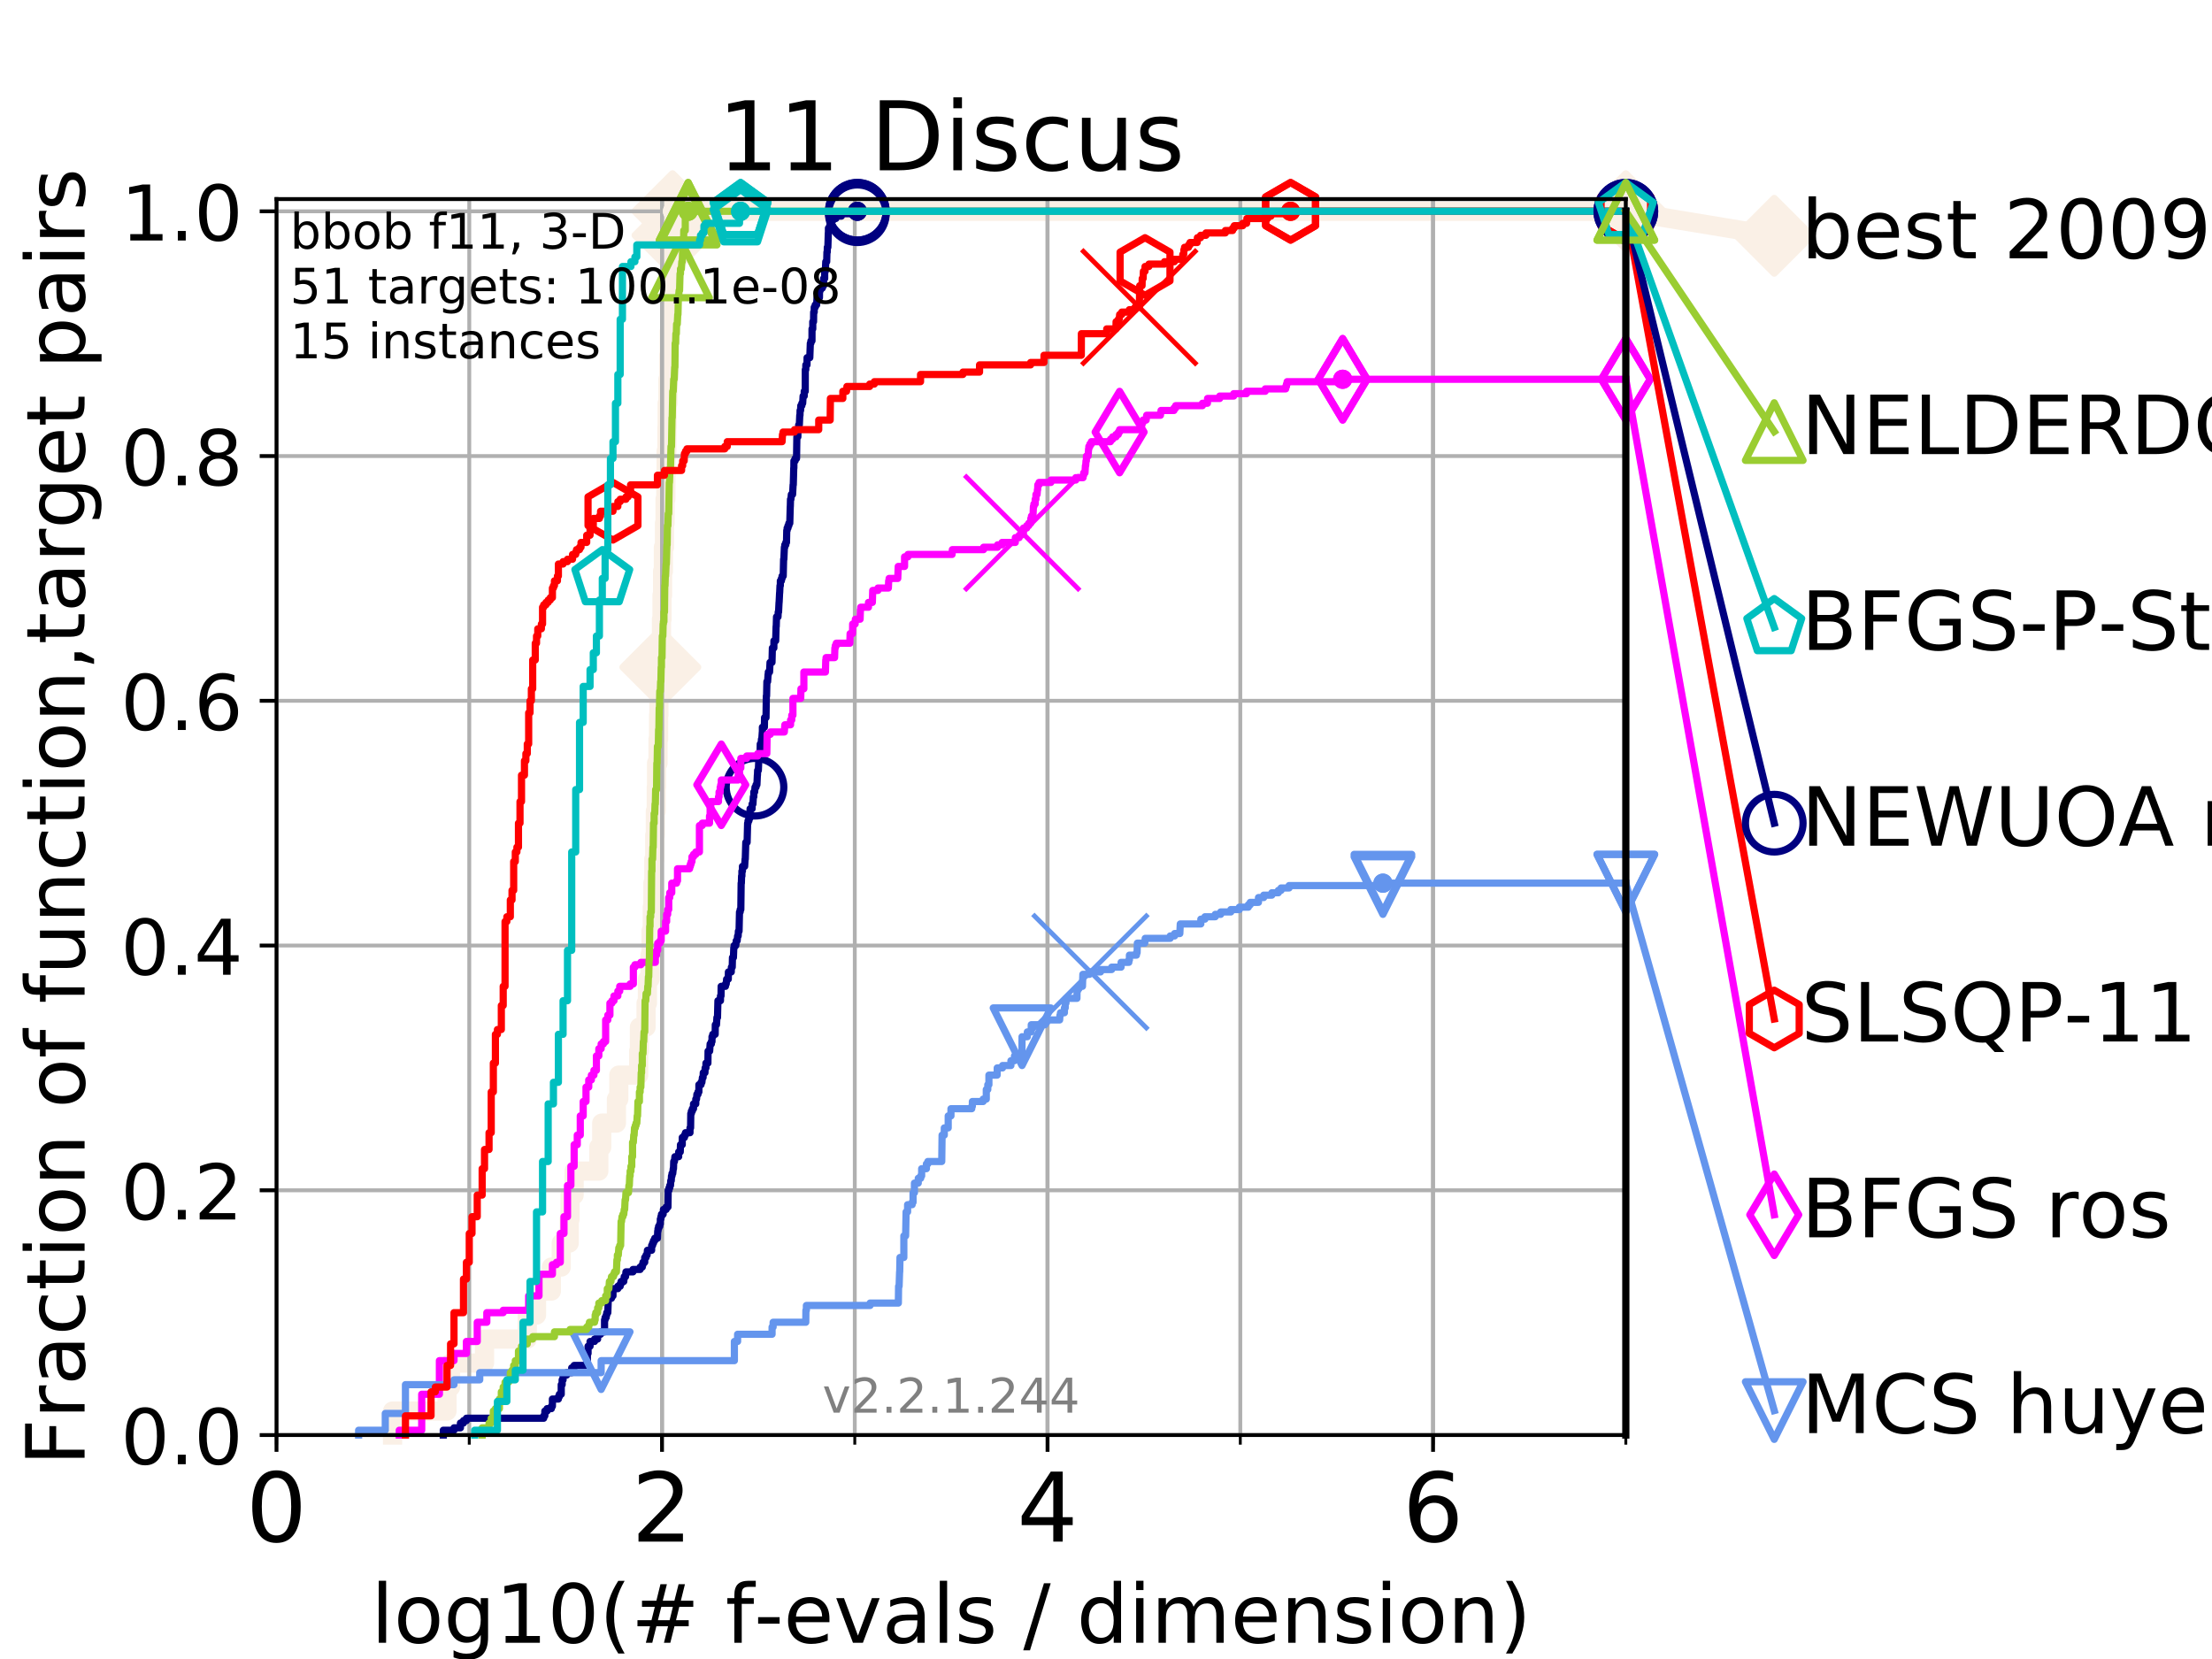 <?xml version="1.0" encoding="utf-8" standalone="no"?>
<!DOCTYPE svg PUBLIC "-//W3C//DTD SVG 1.1//EN"
  "http://www.w3.org/Graphics/SVG/1.1/DTD/svg11.dtd">
<!-- Created with matplotlib (https://matplotlib.org/) -->
<svg height="345.6pt" version="1.1" viewBox="0 0 460.8 345.6" width="460.8pt" xmlns="http://www.w3.org/2000/svg" xmlns:xlink="http://www.w3.org/1999/xlink">
 <defs>
  <style type="text/css">
*{stroke-linecap:butt;stroke-linejoin:round;}
  </style>
 </defs>
 <g id="figure_1">
  <g id="patch_1">
   <path d="M 0 345.6 
L 460.8 345.6 
L 460.8 0 
L 0 0 
z
" style="fill:#ffffff;"/>
  </g>
  <g id="axes_1">
   <g id="patch_2">
    <path d="M 57.6 298.944 
L 338.688 298.944 
L 338.688 41.472 
L 57.6 41.472 
z
" style="fill:#ffffff;"/>
   </g>
   <g id="line2d_1">
    <path d="M 81.776 298.944 
L 81.776 293.946 
L 93.122 293.946 
L 93.122 288.947 
L 93.864 288.947 
L 93.864 283.949 
L 100.935 283.949 
L 100.935 278.95 
L 109.843 278.95 
L 109.843 273.952 
L 111.768 273.952 
L 111.768 268.953 
L 114.86 268.953 
L 114.86 263.955 
L 116.914 263.955 
L 116.914 258.956 
L 118.577 258.956 
L 118.577 253.958 
L 118.752 253.958 
L 118.752 248.959 
L 119.603 248.959 
L 119.603 243.961 
L 124.744 243.961 
L 124.744 238.962 
L 125.352 238.962 
L 125.352 233.964 
L 128.411 233.964 
L 128.411 228.965 
L 128.905 228.965 
L 128.905 223.967 
L 133.048 223.967 
L 133.048 218.968 
L 133.201 218.968 
L 133.201 213.97 
L 134.591 213.97 
L 134.591 208.971 
L 134.87 208.971 
L 134.87 203.973 
L 135.415 203.973 
L 135.415 198.974 
L 135.615 198.974 
L 135.615 193.976 
L 135.879 193.976 
L 135.879 188.977 
L 136.009 188.977 
L 136.009 183.979 
L 136.202 183.979 
L 136.202 178.98 
L 136.393 178.98 
L 136.393 173.982 
L 136.52 173.982 
L 136.52 168.983 
L 136.708 168.983 
L 136.708 163.985 
L 136.77 163.985 
L 136.77 158.986 
L 137.077 158.986 
L 137.077 153.988 
L 137.199 153.988 
L 137.199 148.989 
L 137.259 148.989 
L 137.259 143.991 
L 137.439 143.991 
L 137.439 138.992 
L 137.559 138.992 
L 137.559 133.994 
L 137.794 133.994 
L 137.794 128.995 
L 137.911 128.995 
L 137.911 123.997 
L 138.027 123.997 
L 138.027 118.999 
L 138.199 118.999 
L 138.199 114 
L 138.426 114 
L 138.426 109.002 
L 138.539 109.002 
L 138.539 104.003 
L 138.706 104.003 
L 138.706 99.005 
L 138.762 99.005 
L 138.762 94.006 
L 138.927 94.006 
L 138.927 89.008 
L 138.982 89.008 
L 138.982 84.009 
L 139.145 84.009 
L 139.145 79.011 
L 139.307 79.011 
L 139.307 74.012 
L 139.414 74.012 
L 139.414 69.014 
L 139.52 69.014 
L 139.52 64.015 
L 139.783 64.015 
L 139.783 59.017 
L 139.835 59.017 
L 139.835 54.018 
L 139.939 54.018 
L 139.939 49.02 
L 140.094 49.02 
L 140.094 44.021 
L 338.688 44.021 
" style="fill:none;stroke:#faf0e6;stroke-linecap:square;stroke-width:4;"/>
   </g>
   <g id="line2d_2">
    <defs>
     <path d="M -0 7.778 
L 7.778 0 
L 0 -7.778 
L -7.778 -0 
z
" id="m02603d92ca" style="stroke:#faf0e6;stroke-linejoin:miter;stroke-width:1.5;"/>
    </defs>
    <g>
     <use style="fill:#faf0e6;stroke:#faf0e6;stroke-linejoin:miter;stroke-width:1.5;" x="137.559" xlink:href="#m02603d92ca" y="138.992"/>
     <use style="fill:#faf0e6;stroke:#faf0e6;stroke-linejoin:miter;stroke-width:1.5;" x="140.094" xlink:href="#m02603d92ca" y="49.02"/>
     <use style="fill:#faf0e6;stroke:#faf0e6;stroke-linejoin:miter;stroke-width:1.5;" x="140.094" xlink:href="#m02603d92ca" y="44.021"/>
     <use style="fill:#faf0e6;stroke:#faf0e6;stroke-linejoin:miter;stroke-width:1.5;" x="140.094" xlink:href="#m02603d92ca" y="44.021"/>
     <use style="fill:#faf0e6;stroke:#faf0e6;stroke-linejoin:miter;stroke-width:1.5;" x="338.688" xlink:href="#m02603d92ca" y="44.021"/>
    </g>
   </g>
   <g id="line2d_3">
    <path style="fill:none;stroke:#faf0e6;stroke-linecap:square;stroke-width:4;"/>
    <g/>
   </g>
   <g id="line2d_4">
    <path d="M 338.688 44.021 
L 369.608 49.12 
" style="fill:none;stroke:#faf0e6;stroke-linecap:square;stroke-width:4;"/>
    <g>
     <use style="fill:#faf0e6;stroke:#faf0e6;stroke-linejoin:miter;stroke-width:1.5;" x="338.688" xlink:href="#m02603d92ca" y="44.021"/>
     <use style="fill:#faf0e6;stroke:#faf0e6;stroke-linejoin:miter;stroke-width:1.5;" x="369.608" xlink:href="#m02603d92ca" y="49.12"/>
    </g>
   </g>
   <g id="matplotlib.axis_1">
    <g id="xtick_1">
     <g id="line2d_5">
      <path clip-path="url(#p1c8af95ef1)" d="M 57.6 298.944 
L 57.6 41.472 
" style="fill:none;stroke:#b0b0b0;stroke-linecap:square;stroke-width:0.8;"/>
     </g>
     <g id="line2d_6">
      <defs>
       <path d="M 0 0 
L 0 3.5 
" id="m02f327dfea" style="stroke:#000000;stroke-width:0.8;"/>
      </defs>
      <g>
       <use style="stroke:#000000;stroke-width:0.8;" x="57.6" xlink:href="#m02f327dfea" y="298.944"/>
      </g>
     </g>
     <g id="text_1">
      <!-- 0 -->
      <defs>
       <path d="M 31.781 66.406 
Q 24.172 66.406 20.328 58.906 
Q 16.5 51.422 16.5 36.375 
Q 16.5 21.391 20.328 13.891 
Q 24.172 6.391 31.781 6.391 
Q 39.453 6.391 43.281 13.891 
Q 47.125 21.391 47.125 36.375 
Q 47.125 51.422 43.281 58.906 
Q 39.453 66.406 31.781 66.406 
z
M 31.781 74.219 
Q 44.047 74.219 50.516 64.516 
Q 56.984 54.828 56.984 36.375 
Q 56.984 17.969 50.516 8.266 
Q 44.047 -1.422 31.781 -1.422 
Q 19.531 -1.422 13.062 8.266 
Q 6.594 17.969 6.594 36.375 
Q 6.594 54.828 13.062 64.516 
Q 19.531 74.219 31.781 74.219 
z
" id="DejaVuSans-48"/>
      </defs>
      <g transform="translate(51.237 321.141)scale(0.2 -0.2)">
       <use xlink:href="#DejaVuSans-48"/>
      </g>
     </g>
    </g>
    <g id="xtick_2">
     <g id="line2d_7">
      <path clip-path="url(#p1c8af95ef1)" d="M 137.911 298.944 
L 137.911 41.472 
" style="fill:none;stroke:#b0b0b0;stroke-linecap:square;stroke-width:0.8;"/>
     </g>
     <g id="line2d_8">
      <g>
       <use style="stroke:#000000;stroke-width:0.8;" x="137.911" xlink:href="#m02f327dfea" y="298.944"/>
      </g>
     </g>
     <g id="text_2">
      <!-- 2 -->
      <defs>
       <path d="M 19.188 8.297 
L 53.609 8.297 
L 53.609 0 
L 7.328 0 
L 7.328 8.297 
Q 12.938 14.109 22.625 23.891 
Q 32.328 33.688 34.812 36.531 
Q 39.547 41.844 41.422 45.531 
Q 43.312 49.219 43.312 52.781 
Q 43.312 58.594 39.234 62.25 
Q 35.156 65.922 28.609 65.922 
Q 23.969 65.922 18.812 64.312 
Q 13.672 62.703 7.812 59.422 
L 7.812 69.391 
Q 13.766 71.781 18.938 73 
Q 24.125 74.219 28.422 74.219 
Q 39.75 74.219 46.484 68.547 
Q 53.219 62.891 53.219 53.422 
Q 53.219 48.922 51.531 44.891 
Q 49.859 40.875 45.406 35.406 
Q 44.188 33.984 37.641 27.219 
Q 31.109 20.453 19.188 8.297 
z
" id="DejaVuSans-50"/>
      </defs>
      <g transform="translate(131.548 321.141)scale(0.2 -0.2)">
       <use xlink:href="#DejaVuSans-50"/>
      </g>
     </g>
    </g>
    <g id="xtick_3">
     <g id="line2d_9">
      <path clip-path="url(#p1c8af95ef1)" d="M 218.222 298.944 
L 218.222 41.472 
" style="fill:none;stroke:#b0b0b0;stroke-linecap:square;stroke-width:0.8;"/>
     </g>
     <g id="line2d_10">
      <g>
       <use style="stroke:#000000;stroke-width:0.8;" x="218.222" xlink:href="#m02f327dfea" y="298.944"/>
      </g>
     </g>
     <g id="text_3">
      <!-- 4 -->
      <defs>
       <path d="M 37.797 64.312 
L 12.891 25.391 
L 37.797 25.391 
z
M 35.203 72.906 
L 47.609 72.906 
L 47.609 25.391 
L 58.016 25.391 
L 58.016 17.188 
L 47.609 17.188 
L 47.609 0 
L 37.797 0 
L 37.797 17.188 
L 4.891 17.188 
L 4.891 26.703 
z
" id="DejaVuSans-52"/>
      </defs>
      <g transform="translate(211.859 321.141)scale(0.2 -0.2)">
       <use xlink:href="#DejaVuSans-52"/>
      </g>
     </g>
    </g>
    <g id="xtick_4">
     <g id="line2d_11">
      <path clip-path="url(#p1c8af95ef1)" d="M 298.533 298.944 
L 298.533 41.472 
" style="fill:none;stroke:#b0b0b0;stroke-linecap:square;stroke-width:0.8;"/>
     </g>
     <g id="line2d_12">
      <g>
       <use style="stroke:#000000;stroke-width:0.8;" x="298.533" xlink:href="#m02f327dfea" y="298.944"/>
      </g>
     </g>
     <g id="text_4">
      <!-- 6 -->
      <defs>
       <path d="M 33.016 40.375 
Q 26.375 40.375 22.484 35.828 
Q 18.609 31.297 18.609 23.391 
Q 18.609 15.531 22.484 10.953 
Q 26.375 6.391 33.016 6.391 
Q 39.656 6.391 43.531 10.953 
Q 47.406 15.531 47.406 23.391 
Q 47.406 31.297 43.531 35.828 
Q 39.656 40.375 33.016 40.375 
z
M 52.594 71.297 
L 52.594 62.312 
Q 48.875 64.062 45.094 64.984 
Q 41.312 65.922 37.594 65.922 
Q 27.828 65.922 22.672 59.328 
Q 17.531 52.734 16.797 39.406 
Q 19.672 43.656 24.016 45.922 
Q 28.375 48.188 33.594 48.188 
Q 44.578 48.188 50.953 41.516 
Q 57.328 34.859 57.328 23.391 
Q 57.328 12.156 50.688 5.359 
Q 44.047 -1.422 33.016 -1.422 
Q 20.359 -1.422 13.672 8.266 
Q 6.984 17.969 6.984 36.375 
Q 6.984 53.656 15.188 63.938 
Q 23.391 74.219 37.203 74.219 
Q 40.922 74.219 44.703 73.484 
Q 48.484 72.75 52.594 71.297 
z
" id="DejaVuSans-54"/>
      </defs>
      <g transform="translate(292.17 321.141)scale(0.2 -0.2)">
       <use xlink:href="#DejaVuSans-54"/>
      </g>
     </g>
    </g>
    <g id="xtick_5">
     <g id="line2d_13">
      <path clip-path="url(#p1c8af95ef1)" d="M 57.6 298.944 
L 57.6 41.472 
" style="fill:none;stroke:#b0b0b0;stroke-linecap:square;stroke-width:0.8;"/>
     </g>
     <g id="line2d_14">
      <defs>
       <path d="M 0 0 
L 0 2 
" id="m0142bf7baf" style="stroke:#000000;stroke-width:0.6;"/>
      </defs>
      <g>
       <use style="stroke:#000000;stroke-width:0.6;" x="57.6" xlink:href="#m0142bf7baf" y="298.944"/>
      </g>
     </g>
    </g>
    <g id="xtick_6">
     <g id="line2d_15">
      <path clip-path="url(#p1c8af95ef1)" d="M 97.755 298.944 
L 97.755 41.472 
" style="fill:none;stroke:#b0b0b0;stroke-linecap:square;stroke-width:0.8;"/>
     </g>
     <g id="line2d_16">
      <g>
       <use style="stroke:#000000;stroke-width:0.6;" x="97.755" xlink:href="#m0142bf7baf" y="298.944"/>
      </g>
     </g>
    </g>
    <g id="xtick_7">
     <g id="line2d_17">
      <path clip-path="url(#p1c8af95ef1)" d="M 137.911 298.944 
L 137.911 41.472 
" style="fill:none;stroke:#b0b0b0;stroke-linecap:square;stroke-width:0.8;"/>
     </g>
     <g id="line2d_18">
      <g>
       <use style="stroke:#000000;stroke-width:0.6;" x="137.911" xlink:href="#m0142bf7baf" y="298.944"/>
      </g>
     </g>
    </g>
    <g id="xtick_8">
     <g id="line2d_19">
      <path clip-path="url(#p1c8af95ef1)" d="M 178.066 298.944 
L 178.066 41.472 
" style="fill:none;stroke:#b0b0b0;stroke-linecap:square;stroke-width:0.8;"/>
     </g>
     <g id="line2d_20">
      <g>
       <use style="stroke:#000000;stroke-width:0.6;" x="178.066" xlink:href="#m0142bf7baf" y="298.944"/>
      </g>
     </g>
    </g>
    <g id="xtick_9">
     <g id="line2d_21">
      <path clip-path="url(#p1c8af95ef1)" d="M 218.222 298.944 
L 218.222 41.472 
" style="fill:none;stroke:#b0b0b0;stroke-linecap:square;stroke-width:0.8;"/>
     </g>
     <g id="line2d_22">
      <g>
       <use style="stroke:#000000;stroke-width:0.6;" x="218.222" xlink:href="#m0142bf7baf" y="298.944"/>
      </g>
     </g>
    </g>
    <g id="xtick_10">
     <g id="line2d_23">
      <path clip-path="url(#p1c8af95ef1)" d="M 258.377 298.944 
L 258.377 41.472 
" style="fill:none;stroke:#b0b0b0;stroke-linecap:square;stroke-width:0.8;"/>
     </g>
     <g id="line2d_24">
      <g>
       <use style="stroke:#000000;stroke-width:0.6;" x="258.377" xlink:href="#m0142bf7baf" y="298.944"/>
      </g>
     </g>
    </g>
    <g id="xtick_11">
     <g id="line2d_25">
      <path clip-path="url(#p1c8af95ef1)" d="M 298.533 298.944 
L 298.533 41.472 
" style="fill:none;stroke:#b0b0b0;stroke-linecap:square;stroke-width:0.8;"/>
     </g>
     <g id="line2d_26">
      <g>
       <use style="stroke:#000000;stroke-width:0.6;" x="298.533" xlink:href="#m0142bf7baf" y="298.944"/>
      </g>
     </g>
    </g>
    <g id="xtick_12">
     <g id="line2d_27">
      <path clip-path="url(#p1c8af95ef1)" d="M 338.688 298.944 
L 338.688 41.472 
" style="fill:none;stroke:#b0b0b0;stroke-linecap:square;stroke-width:0.8;"/>
     </g>
     <g id="line2d_28">
      <g>
       <use style="stroke:#000000;stroke-width:0.6;" x="338.688" xlink:href="#m0142bf7baf" y="298.944"/>
      </g>
     </g>
    </g>
    <g id="text_5">
     <!-- log10(# f-evals / dimension) -->
     <defs>
      <path d="M 9.422 75.984 
L 18.406 75.984 
L 18.406 0 
L 9.422 0 
z
" id="DejaVuSans-108"/>
      <path d="M 30.609 48.391 
Q 23.391 48.391 19.188 42.75 
Q 14.984 37.109 14.984 27.297 
Q 14.984 17.484 19.156 11.844 
Q 23.344 6.203 30.609 6.203 
Q 37.797 6.203 41.984 11.859 
Q 46.188 17.531 46.188 27.297 
Q 46.188 37.016 41.984 42.703 
Q 37.797 48.391 30.609 48.391 
z
M 30.609 56 
Q 42.328 56 49.016 48.375 
Q 55.719 40.766 55.719 27.297 
Q 55.719 13.875 49.016 6.219 
Q 42.328 -1.422 30.609 -1.422 
Q 18.844 -1.422 12.172 6.219 
Q 5.516 13.875 5.516 27.297 
Q 5.516 40.766 12.172 48.375 
Q 18.844 56 30.609 56 
z
" id="DejaVuSans-111"/>
      <path d="M 45.406 27.984 
Q 45.406 37.75 41.375 43.109 
Q 37.359 48.484 30.078 48.484 
Q 22.859 48.484 18.828 43.109 
Q 14.797 37.75 14.797 27.984 
Q 14.797 18.266 18.828 12.891 
Q 22.859 7.516 30.078 7.516 
Q 37.359 7.516 41.375 12.891 
Q 45.406 18.266 45.406 27.984 
z
M 54.391 6.781 
Q 54.391 -7.172 48.188 -13.984 
Q 42 -20.797 29.203 -20.797 
Q 24.469 -20.797 20.266 -20.094 
Q 16.062 -19.391 12.109 -17.922 
L 12.109 -9.188 
Q 16.062 -11.328 19.922 -12.344 
Q 23.781 -13.375 27.781 -13.375 
Q 36.625 -13.375 41.016 -8.766 
Q 45.406 -4.156 45.406 5.172 
L 45.406 9.625 
Q 42.625 4.781 38.281 2.391 
Q 33.938 0 27.875 0 
Q 17.828 0 11.672 7.656 
Q 5.516 15.328 5.516 27.984 
Q 5.516 40.672 11.672 48.328 
Q 17.828 56 27.875 56 
Q 33.938 56 38.281 53.609 
Q 42.625 51.219 45.406 46.391 
L 45.406 54.688 
L 54.391 54.688 
z
" id="DejaVuSans-103"/>
      <path d="M 12.406 8.297 
L 28.516 8.297 
L 28.516 63.922 
L 10.984 60.406 
L 10.984 69.391 
L 28.422 72.906 
L 38.281 72.906 
L 38.281 8.297 
L 54.391 8.297 
L 54.391 0 
L 12.406 0 
z
" id="DejaVuSans-49"/>
      <path d="M 31 75.875 
Q 24.469 64.656 21.281 53.656 
Q 18.109 42.672 18.109 31.391 
Q 18.109 20.125 21.312 9.062 
Q 24.516 -2 31 -13.188 
L 23.188 -13.188 
Q 15.875 -1.703 12.234 9.375 
Q 8.594 20.453 8.594 31.391 
Q 8.594 42.281 12.203 53.312 
Q 15.828 64.359 23.188 75.875 
z
" id="DejaVuSans-40"/>
      <path d="M 51.125 44 
L 36.922 44 
L 32.812 27.688 
L 47.125 27.688 
z
M 43.797 71.781 
L 38.719 51.516 
L 52.984 51.516 
L 58.109 71.781 
L 65.922 71.781 
L 60.891 51.516 
L 76.125 51.516 
L 76.125 44 
L 58.984 44 
L 54.984 27.688 
L 70.516 27.688 
L 70.516 20.219 
L 53.078 20.219 
L 48 0 
L 40.188 0 
L 45.219 20.219 
L 30.906 20.219 
L 25.875 0 
L 18.016 0 
L 23.094 20.219 
L 7.719 20.219 
L 7.719 27.688 
L 24.906 27.688 
L 29 44 
L 13.281 44 
L 13.281 51.516 
L 30.906 51.516 
L 35.891 71.781 
z
" id="DejaVuSans-35"/>
      <path id="DejaVuSans-32"/>
      <path d="M 37.109 75.984 
L 37.109 68.5 
L 28.516 68.5 
Q 23.688 68.5 21.797 66.547 
Q 19.922 64.594 19.922 59.516 
L 19.922 54.688 
L 34.719 54.688 
L 34.719 47.703 
L 19.922 47.703 
L 19.922 0 
L 10.891 0 
L 10.891 47.703 
L 2.297 47.703 
L 2.297 54.688 
L 10.891 54.688 
L 10.891 58.5 
Q 10.891 67.625 15.141 71.797 
Q 19.391 75.984 28.609 75.984 
z
" id="DejaVuSans-102"/>
      <path d="M 4.891 31.391 
L 31.203 31.391 
L 31.203 23.391 
L 4.891 23.391 
z
" id="DejaVuSans-45"/>
      <path d="M 56.203 29.594 
L 56.203 25.203 
L 14.891 25.203 
Q 15.484 15.922 20.484 11.062 
Q 25.484 6.203 34.422 6.203 
Q 39.594 6.203 44.453 7.469 
Q 49.312 8.734 54.109 11.281 
L 54.109 2.781 
Q 49.266 0.734 44.188 -0.344 
Q 39.109 -1.422 33.891 -1.422 
Q 20.797 -1.422 13.156 6.188 
Q 5.516 13.812 5.516 26.812 
Q 5.516 40.234 12.766 48.109 
Q 20.016 56 32.328 56 
Q 43.359 56 49.781 48.891 
Q 56.203 41.797 56.203 29.594 
z
M 47.219 32.234 
Q 47.125 39.594 43.094 43.984 
Q 39.062 48.391 32.422 48.391 
Q 24.906 48.391 20.391 44.141 
Q 15.875 39.891 15.188 32.172 
z
" id="DejaVuSans-101"/>
      <path d="M 2.984 54.688 
L 12.5 54.688 
L 29.594 8.797 
L 46.688 54.688 
L 56.203 54.688 
L 35.688 0 
L 23.484 0 
z
" id="DejaVuSans-118"/>
      <path d="M 34.281 27.484 
Q 23.391 27.484 19.188 25 
Q 14.984 22.516 14.984 16.5 
Q 14.984 11.719 18.141 8.906 
Q 21.297 6.109 26.703 6.109 
Q 34.188 6.109 38.703 11.406 
Q 43.219 16.703 43.219 25.484 
L 43.219 27.484 
z
M 52.203 31.203 
L 52.203 0 
L 43.219 0 
L 43.219 8.297 
Q 40.141 3.328 35.547 0.953 
Q 30.953 -1.422 24.312 -1.422 
Q 15.922 -1.422 10.953 3.297 
Q 6 8.016 6 15.922 
Q 6 25.141 12.172 29.828 
Q 18.359 34.516 30.609 34.516 
L 43.219 34.516 
L 43.219 35.406 
Q 43.219 41.609 39.141 45 
Q 35.062 48.391 27.688 48.391 
Q 23 48.391 18.547 47.266 
Q 14.109 46.141 10.016 43.891 
L 10.016 52.203 
Q 14.938 54.109 19.578 55.047 
Q 24.219 56 28.609 56 
Q 40.484 56 46.344 49.844 
Q 52.203 43.703 52.203 31.203 
z
" id="DejaVuSans-97"/>
      <path d="M 44.281 53.078 
L 44.281 44.578 
Q 40.484 46.531 36.375 47.5 
Q 32.281 48.484 27.875 48.484 
Q 21.188 48.484 17.844 46.438 
Q 14.5 44.391 14.5 40.281 
Q 14.5 37.156 16.891 35.375 
Q 19.281 33.594 26.516 31.984 
L 29.594 31.297 
Q 39.156 29.25 43.188 25.516 
Q 47.219 21.781 47.219 15.094 
Q 47.219 7.469 41.188 3.016 
Q 35.156 -1.422 24.609 -1.422 
Q 20.219 -1.422 15.453 -0.562 
Q 10.688 0.297 5.422 2 
L 5.422 11.281 
Q 10.406 8.688 15.234 7.391 
Q 20.062 6.109 24.812 6.109 
Q 31.156 6.109 34.562 8.281 
Q 37.984 10.453 37.984 14.406 
Q 37.984 18.062 35.516 20.016 
Q 33.062 21.969 24.703 23.781 
L 21.578 24.516 
Q 13.234 26.266 9.516 29.906 
Q 5.812 33.547 5.812 39.891 
Q 5.812 47.609 11.281 51.797 
Q 16.75 56 26.812 56 
Q 31.781 56 36.172 55.266 
Q 40.578 54.547 44.281 53.078 
z
" id="DejaVuSans-115"/>
      <path d="M 25.391 72.906 
L 33.688 72.906 
L 8.297 -9.281 
L 0 -9.281 
z
" id="DejaVuSans-47"/>
      <path d="M 45.406 46.391 
L 45.406 75.984 
L 54.391 75.984 
L 54.391 0 
L 45.406 0 
L 45.406 8.203 
Q 42.578 3.328 38.25 0.953 
Q 33.938 -1.422 27.875 -1.422 
Q 17.969 -1.422 11.734 6.484 
Q 5.516 14.406 5.516 27.297 
Q 5.516 40.188 11.734 48.094 
Q 17.969 56 27.875 56 
Q 33.938 56 38.25 53.625 
Q 42.578 51.266 45.406 46.391 
z
M 14.797 27.297 
Q 14.797 17.391 18.875 11.75 
Q 22.953 6.109 30.078 6.109 
Q 37.203 6.109 41.297 11.75 
Q 45.406 17.391 45.406 27.297 
Q 45.406 37.203 41.297 42.844 
Q 37.203 48.484 30.078 48.484 
Q 22.953 48.484 18.875 42.844 
Q 14.797 37.203 14.797 27.297 
z
" id="DejaVuSans-100"/>
      <path d="M 9.422 54.688 
L 18.406 54.688 
L 18.406 0 
L 9.422 0 
z
M 9.422 75.984 
L 18.406 75.984 
L 18.406 64.594 
L 9.422 64.594 
z
" id="DejaVuSans-105"/>
      <path d="M 52 44.188 
Q 55.375 50.25 60.062 53.125 
Q 64.75 56 71.094 56 
Q 79.641 56 84.281 50.016 
Q 88.922 44.047 88.922 33.016 
L 88.922 0 
L 79.891 0 
L 79.891 32.719 
Q 79.891 40.578 77.094 44.375 
Q 74.312 48.188 68.609 48.188 
Q 61.625 48.188 57.562 43.547 
Q 53.516 38.922 53.516 30.906 
L 53.516 0 
L 44.484 0 
L 44.484 32.719 
Q 44.484 40.625 41.703 44.406 
Q 38.922 48.188 33.109 48.188 
Q 26.219 48.188 22.156 43.531 
Q 18.109 38.875 18.109 30.906 
L 18.109 0 
L 9.078 0 
L 9.078 54.688 
L 18.109 54.688 
L 18.109 46.188 
Q 21.188 51.219 25.484 53.609 
Q 29.781 56 35.688 56 
Q 41.656 56 45.828 52.969 
Q 50 49.953 52 44.188 
z
" id="DejaVuSans-109"/>
      <path d="M 54.891 33.016 
L 54.891 0 
L 45.906 0 
L 45.906 32.719 
Q 45.906 40.484 42.875 44.328 
Q 39.844 48.188 33.797 48.188 
Q 26.516 48.188 22.312 43.547 
Q 18.109 38.922 18.109 30.906 
L 18.109 0 
L 9.078 0 
L 9.078 54.688 
L 18.109 54.688 
L 18.109 46.188 
Q 21.344 51.125 25.703 53.562 
Q 30.078 56 35.797 56 
Q 45.219 56 50.047 50.172 
Q 54.891 44.344 54.891 33.016 
z
" id="DejaVuSans-110"/>
      <path d="M 8.016 75.875 
L 15.828 75.875 
Q 23.141 64.359 26.781 53.312 
Q 30.422 42.281 30.422 31.391 
Q 30.422 20.453 26.781 9.375 
Q 23.141 -1.703 15.828 -13.188 
L 8.016 -13.188 
Q 14.5 -2 17.703 9.062 
Q 20.906 20.125 20.906 31.391 
Q 20.906 42.672 17.703 53.656 
Q 14.5 64.656 8.016 75.875 
z
" id="DejaVuSans-41"/>
     </defs>
     <g transform="translate(77.303 342.218)scale(0.17 -0.17)">
      <use xlink:href="#DejaVuSans-108"/>
      <use x="27.783" xlink:href="#DejaVuSans-111"/>
      <use x="88.965" xlink:href="#DejaVuSans-103"/>
      <use x="152.441" xlink:href="#DejaVuSans-49"/>
      <use x="216.064" xlink:href="#DejaVuSans-48"/>
      <use x="279.688" xlink:href="#DejaVuSans-40"/>
      <use x="318.701" xlink:href="#DejaVuSans-35"/>
      <use x="402.49" xlink:href="#DejaVuSans-32"/>
      <use x="434.277" xlink:href="#DejaVuSans-102"/>
      <use x="469.404" xlink:href="#DejaVuSans-45"/>
      <use x="505.488" xlink:href="#DejaVuSans-101"/>
      <use x="567.012" xlink:href="#DejaVuSans-118"/>
      <use x="626.191" xlink:href="#DejaVuSans-97"/>
      <use x="687.471" xlink:href="#DejaVuSans-108"/>
      <use x="715.254" xlink:href="#DejaVuSans-115"/>
      <use x="767.354" xlink:href="#DejaVuSans-32"/>
      <use x="799.141" xlink:href="#DejaVuSans-47"/>
      <use x="832.832" xlink:href="#DejaVuSans-32"/>
      <use x="864.619" xlink:href="#DejaVuSans-100"/>
      <use x="928.096" xlink:href="#DejaVuSans-105"/>
      <use x="955.879" xlink:href="#DejaVuSans-109"/>
      <use x="1053.291" xlink:href="#DejaVuSans-101"/>
      <use x="1114.814" xlink:href="#DejaVuSans-110"/>
      <use x="1178.193" xlink:href="#DejaVuSans-115"/>
      <use x="1230.293" xlink:href="#DejaVuSans-105"/>
      <use x="1258.076" xlink:href="#DejaVuSans-111"/>
      <use x="1319.258" xlink:href="#DejaVuSans-110"/>
      <use x="1382.637" xlink:href="#DejaVuSans-41"/>
     </g>
    </g>
   </g>
   <g id="matplotlib.axis_2">
    <g id="ytick_1">
     <g id="line2d_29">
      <path clip-path="url(#p1c8af95ef1)" d="M 57.6 298.944 
L 338.688 298.944 
" style="fill:none;stroke:#b0b0b0;stroke-linecap:square;stroke-width:0.8;"/>
     </g>
     <g id="line2d_30">
      <defs>
       <path d="M 0 0 
L -3.5 0 
" id="m704e07d442" style="stroke:#000000;stroke-width:0.8;"/>
      </defs>
      <g>
       <use style="stroke:#000000;stroke-width:0.8;" x="57.6" xlink:href="#m704e07d442" y="298.944"/>
      </g>
     </g>
     <g id="text_6">
      <!-- 0.0 -->
      <defs>
       <path d="M 10.688 12.406 
L 21 12.406 
L 21 0 
L 10.688 0 
z
" id="DejaVuSans-46"/>
      </defs>
      <g transform="translate(25.155 305.023)scale(0.16 -0.16)">
       <use xlink:href="#DejaVuSans-48"/>
       <use x="63.623" xlink:href="#DejaVuSans-46"/>
       <use x="95.41" xlink:href="#DejaVuSans-48"/>
      </g>
     </g>
    </g>
    <g id="ytick_2">
     <g id="line2d_31">
      <path clip-path="url(#p1c8af95ef1)" d="M 57.6 247.959 
L 338.688 247.959 
" style="fill:none;stroke:#b0b0b0;stroke-linecap:square;stroke-width:0.8;"/>
     </g>
     <g id="line2d_32">
      <g>
       <use style="stroke:#000000;stroke-width:0.8;" x="57.6" xlink:href="#m704e07d442" y="247.959"/>
      </g>
     </g>
     <g id="text_7">
      <!-- 0.2 -->
      <g transform="translate(25.155 254.038)scale(0.16 -0.16)">
       <use xlink:href="#DejaVuSans-48"/>
       <use x="63.623" xlink:href="#DejaVuSans-46"/>
       <use x="95.41" xlink:href="#DejaVuSans-50"/>
      </g>
     </g>
    </g>
    <g id="ytick_3">
     <g id="line2d_33">
      <path clip-path="url(#p1c8af95ef1)" d="M 57.6 196.975 
L 338.688 196.975 
" style="fill:none;stroke:#b0b0b0;stroke-linecap:square;stroke-width:0.8;"/>
     </g>
     <g id="line2d_34">
      <g>
       <use style="stroke:#000000;stroke-width:0.8;" x="57.6" xlink:href="#m704e07d442" y="196.975"/>
      </g>
     </g>
     <g id="text_8">
      <!-- 0.4 -->
      <g transform="translate(25.155 203.054)scale(0.16 -0.16)">
       <use xlink:href="#DejaVuSans-48"/>
       <use x="63.623" xlink:href="#DejaVuSans-46"/>
       <use x="95.41" xlink:href="#DejaVuSans-52"/>
      </g>
     </g>
    </g>
    <g id="ytick_4">
     <g id="line2d_35">
      <path clip-path="url(#p1c8af95ef1)" d="M 57.6 145.99 
L 338.688 145.99 
" style="fill:none;stroke:#b0b0b0;stroke-linecap:square;stroke-width:0.8;"/>
     </g>
     <g id="line2d_36">
      <g>
       <use style="stroke:#000000;stroke-width:0.8;" x="57.6" xlink:href="#m704e07d442" y="145.99"/>
      </g>
     </g>
     <g id="text_9">
      <!-- 0.6 -->
      <g transform="translate(25.155 152.069)scale(0.16 -0.16)">
       <use xlink:href="#DejaVuSans-48"/>
       <use x="63.623" xlink:href="#DejaVuSans-46"/>
       <use x="95.41" xlink:href="#DejaVuSans-54"/>
      </g>
     </g>
    </g>
    <g id="ytick_5">
     <g id="line2d_37">
      <path clip-path="url(#p1c8af95ef1)" d="M 57.6 95.006 
L 338.688 95.006 
" style="fill:none;stroke:#b0b0b0;stroke-linecap:square;stroke-width:0.8;"/>
     </g>
     <g id="line2d_38">
      <g>
       <use style="stroke:#000000;stroke-width:0.8;" x="57.6" xlink:href="#m704e07d442" y="95.006"/>
      </g>
     </g>
     <g id="text_10">
      <!-- 0.8 -->
      <defs>
       <path d="M 31.781 34.625 
Q 24.75 34.625 20.719 30.859 
Q 16.703 27.094 16.703 20.516 
Q 16.703 13.922 20.719 10.156 
Q 24.75 6.391 31.781 6.391 
Q 38.812 6.391 42.859 10.172 
Q 46.922 13.969 46.922 20.516 
Q 46.922 27.094 42.891 30.859 
Q 38.875 34.625 31.781 34.625 
z
M 21.922 38.812 
Q 15.578 40.375 12.031 44.719 
Q 8.5 49.078 8.5 55.328 
Q 8.5 64.062 14.719 69.141 
Q 20.953 74.219 31.781 74.219 
Q 42.672 74.219 48.875 69.141 
Q 55.078 64.062 55.078 55.328 
Q 55.078 49.078 51.531 44.719 
Q 48 40.375 41.703 38.812 
Q 48.828 37.156 52.797 32.312 
Q 56.781 27.484 56.781 20.516 
Q 56.781 9.906 50.312 4.234 
Q 43.844 -1.422 31.781 -1.422 
Q 19.734 -1.422 13.25 4.234 
Q 6.781 9.906 6.781 20.516 
Q 6.781 27.484 10.781 32.312 
Q 14.797 37.156 21.922 38.812 
z
M 18.312 54.391 
Q 18.312 48.734 21.844 45.562 
Q 25.391 42.391 31.781 42.391 
Q 38.141 42.391 41.719 45.562 
Q 45.312 48.734 45.312 54.391 
Q 45.312 60.062 41.719 63.234 
Q 38.141 66.406 31.781 66.406 
Q 25.391 66.406 21.844 63.234 
Q 18.312 60.062 18.312 54.391 
z
" id="DejaVuSans-56"/>
      </defs>
      <g transform="translate(25.155 101.085)scale(0.16 -0.16)">
       <use xlink:href="#DejaVuSans-48"/>
       <use x="63.623" xlink:href="#DejaVuSans-46"/>
       <use x="95.41" xlink:href="#DejaVuSans-56"/>
      </g>
     </g>
    </g>
    <g id="ytick_6">
     <g id="line2d_39">
      <path clip-path="url(#p1c8af95ef1)" d="M 57.6 44.021 
L 338.688 44.021 
" style="fill:none;stroke:#b0b0b0;stroke-linecap:square;stroke-width:0.8;"/>
     </g>
     <g id="line2d_40">
      <g>
       <use style="stroke:#000000;stroke-width:0.8;" x="57.6" xlink:href="#m704e07d442" y="44.021"/>
      </g>
     </g>
     <g id="text_11">
      <!-- 1.0 -->
      <g transform="translate(25.155 50.1)scale(0.16 -0.16)">
       <use xlink:href="#DejaVuSans-49"/>
       <use x="63.623" xlink:href="#DejaVuSans-46"/>
       <use x="95.41" xlink:href="#DejaVuSans-48"/>
      </g>
     </g>
    </g>
    <g id="text_12">
     <!-- Fraction of function,target pairs -->
     <defs>
      <path d="M 9.812 72.906 
L 51.703 72.906 
L 51.703 64.594 
L 19.672 64.594 
L 19.672 43.109 
L 48.578 43.109 
L 48.578 34.812 
L 19.672 34.812 
L 19.672 0 
L 9.812 0 
z
" id="DejaVuSans-70"/>
      <path d="M 41.109 46.297 
Q 39.594 47.172 37.812 47.578 
Q 36.031 48 33.891 48 
Q 26.266 48 22.188 43.047 
Q 18.109 38.094 18.109 28.812 
L 18.109 0 
L 9.078 0 
L 9.078 54.688 
L 18.109 54.688 
L 18.109 46.188 
Q 20.953 51.172 25.484 53.578 
Q 30.031 56 36.531 56 
Q 37.453 56 38.578 55.875 
Q 39.703 55.766 41.062 55.516 
z
" id="DejaVuSans-114"/>
      <path d="M 48.781 52.594 
L 48.781 44.188 
Q 44.969 46.297 41.141 47.344 
Q 37.312 48.391 33.406 48.391 
Q 24.656 48.391 19.812 42.844 
Q 14.984 37.312 14.984 27.297 
Q 14.984 17.281 19.812 11.734 
Q 24.656 6.203 33.406 6.203 
Q 37.312 6.203 41.141 7.25 
Q 44.969 8.297 48.781 10.406 
L 48.781 2.094 
Q 45.016 0.344 40.984 -0.531 
Q 36.969 -1.422 32.422 -1.422 
Q 20.062 -1.422 12.781 6.344 
Q 5.516 14.109 5.516 27.297 
Q 5.516 40.672 12.859 48.328 
Q 20.219 56 33.016 56 
Q 37.156 56 41.109 55.141 
Q 45.062 54.297 48.781 52.594 
z
" id="DejaVuSans-99"/>
      <path d="M 18.312 70.219 
L 18.312 54.688 
L 36.812 54.688 
L 36.812 47.703 
L 18.312 47.703 
L 18.312 18.016 
Q 18.312 11.328 20.141 9.422 
Q 21.969 7.516 27.594 7.516 
L 36.812 7.516 
L 36.812 0 
L 27.594 0 
Q 17.188 0 13.234 3.875 
Q 9.281 7.766 9.281 18.016 
L 9.281 47.703 
L 2.688 47.703 
L 2.688 54.688 
L 9.281 54.688 
L 9.281 70.219 
z
" id="DejaVuSans-116"/>
      <path d="M 8.5 21.578 
L 8.5 54.688 
L 17.484 54.688 
L 17.484 21.922 
Q 17.484 14.156 20.5 10.266 
Q 23.531 6.391 29.594 6.391 
Q 36.859 6.391 41.078 11.031 
Q 45.312 15.672 45.312 23.688 
L 45.312 54.688 
L 54.297 54.688 
L 54.297 0 
L 45.312 0 
L 45.312 8.406 
Q 42.047 3.422 37.719 1 
Q 33.406 -1.422 27.688 -1.422 
Q 18.266 -1.422 13.375 4.438 
Q 8.5 10.297 8.5 21.578 
z
M 31.109 56 
z
" id="DejaVuSans-117"/>
      <path d="M 11.719 12.406 
L 22.016 12.406 
L 22.016 4 
L 14.016 -11.625 
L 7.719 -11.625 
L 11.719 4 
z
" id="DejaVuSans-44"/>
      <path d="M 18.109 8.203 
L 18.109 -20.797 
L 9.078 -20.797 
L 9.078 54.688 
L 18.109 54.688 
L 18.109 46.391 
Q 20.953 51.266 25.266 53.625 
Q 29.594 56 35.594 56 
Q 45.562 56 51.781 48.094 
Q 58.016 40.188 58.016 27.297 
Q 58.016 14.406 51.781 6.484 
Q 45.562 -1.422 35.594 -1.422 
Q 29.594 -1.422 25.266 0.953 
Q 20.953 3.328 18.109 8.203 
z
M 48.688 27.297 
Q 48.688 37.203 44.609 42.844 
Q 40.531 48.484 33.406 48.484 
Q 26.266 48.484 22.188 42.844 
Q 18.109 37.203 18.109 27.297 
Q 18.109 17.391 22.188 11.75 
Q 26.266 6.109 33.406 6.109 
Q 40.531 6.109 44.609 11.75 
Q 48.688 17.391 48.688 27.297 
z
" id="DejaVuSans-112"/>
     </defs>
     <g transform="translate(17.62 305.347)rotate(-90)scale(0.17 -0.17)">
      <use xlink:href="#DejaVuSans-70"/>
      <use x="57.41" xlink:href="#DejaVuSans-114"/>
      <use x="98.523" xlink:href="#DejaVuSans-97"/>
      <use x="159.803" xlink:href="#DejaVuSans-99"/>
      <use x="214.783" xlink:href="#DejaVuSans-116"/>
      <use x="253.992" xlink:href="#DejaVuSans-105"/>
      <use x="281.775" xlink:href="#DejaVuSans-111"/>
      <use x="342.957" xlink:href="#DejaVuSans-110"/>
      <use x="406.336" xlink:href="#DejaVuSans-32"/>
      <use x="438.123" xlink:href="#DejaVuSans-111"/>
      <use x="499.305" xlink:href="#DejaVuSans-102"/>
      <use x="534.51" xlink:href="#DejaVuSans-32"/>
      <use x="566.297" xlink:href="#DejaVuSans-102"/>
      <use x="601.502" xlink:href="#DejaVuSans-117"/>
      <use x="664.881" xlink:href="#DejaVuSans-110"/>
      <use x="728.26" xlink:href="#DejaVuSans-99"/>
      <use x="783.24" xlink:href="#DejaVuSans-116"/>
      <use x="822.449" xlink:href="#DejaVuSans-105"/>
      <use x="850.232" xlink:href="#DejaVuSans-111"/>
      <use x="911.414" xlink:href="#DejaVuSans-110"/>
      <use x="974.793" xlink:href="#DejaVuSans-44"/>
      <use x="1006.58" xlink:href="#DejaVuSans-116"/>
      <use x="1045.789" xlink:href="#DejaVuSans-97"/>
      <use x="1107.068" xlink:href="#DejaVuSans-114"/>
      <use x="1148.166" xlink:href="#DejaVuSans-103"/>
      <use x="1211.643" xlink:href="#DejaVuSans-101"/>
      <use x="1273.166" xlink:href="#DejaVuSans-116"/>
      <use x="1312.375" xlink:href="#DejaVuSans-32"/>
      <use x="1344.162" xlink:href="#DejaVuSans-112"/>
      <use x="1407.639" xlink:href="#DejaVuSans-97"/>
      <use x="1468.918" xlink:href="#DejaVuSans-105"/>
      <use x="1496.701" xlink:href="#DejaVuSans-114"/>
      <use x="1537.814" xlink:href="#DejaVuSans-115"/>
     </g>
    </g>
   </g>
   <g id="line2d_41">
    <defs>
     <path d="M 0 1.5 
C 0.398 1.5 0.779 1.342 1.061 1.061 
C 1.342 0.779 1.5 0.398 1.5 0 
C 1.5 -0.398 1.342 -0.779 1.061 -1.061 
C 0.779 -1.342 0.398 -1.5 0 -1.5 
C -0.398 -1.5 -0.779 -1.342 -1.061 -1.061 
C -1.342 -0.779 -1.5 -0.398 -1.5 0 
C -1.5 0.398 -1.342 0.779 -1.061 1.061 
C -0.779 1.342 -0.398 1.5 0 1.5 
z
" id="m497d16d945" style="stroke:#faf0e6;"/>
    </defs>
    <g>
     <use style="fill:#faf0e6;stroke:#faf0e6;" x="140.094" xlink:href="#m497d16d945" y="44.021"/>
     <use style="fill:#faf0e6;stroke:#faf0e6;" x="140.094" xlink:href="#m497d16d945" y="44.021"/>
    </g>
   </g>
   <g id="line2d_42">
    <defs>
     <path d="M 0 1.5 
C 0.398 1.5 0.779 1.342 1.061 1.061 
C 1.342 0.779 1.5 0.398 1.5 0 
C 1.5 -0.398 1.342 -0.779 1.061 -1.061 
C 0.779 -1.342 0.398 -1.5 0 -1.5 
C -0.398 -1.5 -0.779 -1.342 -1.061 -1.061 
C -1.342 -0.779 -1.5 -0.398 -1.5 0 
C -1.5 0.398 -1.342 0.779 -1.061 1.061 
C -0.779 1.342 -0.398 1.5 0 1.5 
z
" id="md9f977b460" style="stroke:#000080;"/>
    </defs>
    <g>
     <use style="fill:#000080;stroke:#000080;" x="178.599" xlink:href="#md9f977b460" y="44.021"/>
     <use style="fill:#000080;stroke:#000080;" x="178.599" xlink:href="#md9f977b460" y="44.021"/>
    </g>
   </g>
   <g id="line2d_43">
    <path d="M 92.347 298.944 
L 92.347 297.944 
L 94.576 297.944 
L 94.576 297.444 
L 95.918 297.444 
L 95.918 296.445 
L 96.552 296.445 
L 96.552 295.945 
L 97.164 295.945 
L 97.164 295.445 
L 113.264 295.445 
L 113.264 294.945 
L 113.501 294.945 
L 113.501 293.946 
L 113.966 293.946 
L 113.966 293.446 
L 114.86 293.446 
L 114.86 292.946 
L 115.077 292.946 
L 115.077 291.446 
L 116.323 291.446 
L 116.323 290.946 
L 116.523 290.946 
L 116.523 290.447 
L 116.914 290.447 
L 116.914 288.447 
L 117.107 288.447 
L 117.107 287.447 
L 117.298 287.447 
L 117.298 286.448 
L 118.04 286.448 
L 118.04 285.948 
L 119.097 285.948 
L 119.097 284.948 
L 119.603 284.948 
L 119.603 284.448 
L 122.22 284.448 
L 122.22 283.449 
L 122.362 283.449 
L 122.362 281.949 
L 122.503 281.949 
L 122.503 280.45 
L 122.92 280.45 
L 122.92 279.45 
L 123.856 279.45 
L 123.856 278.95 
L 124.495 278.95 
L 124.495 277.95 
L 125.111 277.95 
L 125.111 277.451 
L 125.939 277.451 
L 125.939 274.951 
L 126.054 274.951 
L 126.054 274.451 
L 126.282 274.451 
L 126.282 273.952 
L 126.395 273.952 
L 126.395 273.452 
L 126.618 273.452 
L 126.729 270.453 
L 127.379 270.453 
L 127.379 269.953 
L 127.695 269.953 
L 127.695 268.453 
L 128.709 268.453 
L 128.709 267.953 
L 129.195 267.953 
L 129.195 267.454 
L 129.386 267.454 
L 129.386 266.954 
L 129.945 266.954 
L 130.037 265.954 
L 130.309 265.954 
L 130.398 264.954 
L 131.856 264.954 
L 131.856 264.454 
L 133.353 264.454 
L 133.353 263.955 
L 133.8 263.955 
L 133.8 263.455 
L 133.947 263.455 
L 133.947 262.955 
L 134.308 262.955 
L 134.308 261.955 
L 134.591 261.955 
L 134.591 261.455 
L 134.801 261.455 
L 134.87 260.456 
L 135.747 260.456 
L 135.747 259.456 
L 135.944 259.456 
L 135.944 258.956 
L 136.138 258.956 
L 136.138 258.456 
L 136.393 258.456 
L 136.393 257.956 
L 136.955 257.956 
L 137.016 256.457 
L 137.077 256.457 
L 137.077 255.957 
L 137.199 255.957 
L 137.199 255.457 
L 137.439 255.457 
L 137.439 254.957 
L 137.559 254.957 
L 137.559 253.958 
L 137.677 253.958 
L 137.677 253.458 
L 137.794 253.458 
L 137.794 252.958 
L 138.142 252.958 
L 138.199 251.958 
L 138.762 251.958 
L 138.762 251.458 
L 139.145 251.458 
L 139.199 247.959 
L 139.36 247.959 
L 139.36 247.46 
L 139.52 247.46 
L 139.52 246.96 
L 139.678 246.96 
L 139.731 245.96 
L 139.835 245.96 
L 139.887 244.96 
L 139.991 244.96 
L 139.991 244.461 
L 140.145 244.461 
L 140.247 243.461 
L 140.298 243.461 
L 140.348 241.961 
L 140.499 241.961 
L 140.599 240.962 
L 141.379 240.962 
L 141.379 239.962 
L 141.709 239.962 
L 141.756 238.462 
L 142.125 238.462 
L 142.125 236.963 
L 142.576 236.963 
L 142.576 236.463 
L 142.797 236.463 
L 142.797 235.963 
L 143.737 235.963 
L 143.737 234.963 
L 143.862 234.963 
L 143.903 231.964 
L 144.026 231.964 
L 144.026 231.464 
L 144.23 231.464 
L 144.23 230.965 
L 144.471 230.965 
L 144.471 229.965 
L 144.943 229.965 
L 144.943 228.965 
L 145.098 228.965 
L 145.175 227.966 
L 145.403 227.966 
L 145.403 227.466 
L 145.591 227.466 
L 145.591 225.966 
L 146.035 225.966 
L 146.035 225.466 
L 146.216 225.466 
L 146.324 224.467 
L 146.467 224.467 
L 146.503 223.467 
L 146.854 223.467 
L 146.889 222.467 
L 147.062 222.467 
L 147.062 221.467 
L 147.47 221.467 
L 147.503 218.968 
L 147.835 218.968 
L 147.934 217.469 
L 148.194 217.469 
L 148.194 216.969 
L 148.322 216.969 
L 148.322 215.969 
L 148.481 215.969 
L 148.481 215.469 
L 148.982 215.469 
L 149.012 213.47 
L 149.257 213.47 
L 149.347 211.97 
L 149.468 211.97 
L 149.557 208.471 
L 150.086 208.471 
L 150.086 207.472 
L 150.201 207.472 
L 150.23 205.472 
L 151.124 205.472 
L 151.124 204.972 
L 151.287 204.972 
L 151.368 203.973 
L 151.714 203.973 
L 151.74 202.473 
L 152.335 202.473 
L 152.36 201.474 
L 152.537 201.474 
L 152.587 199.474 
L 152.786 199.474 
L 152.861 197.475 
L 152.934 197.475 
L 152.934 196.975 
L 153.275 196.975 
L 153.371 195.975 
L 153.562 195.975 
L 153.656 194.975 
L 153.774 194.975 
L 153.82 193.976 
L 153.96 193.976 
L 154.052 189.977 
L 154.19 189.977 
L 154.19 189.477 
L 154.327 189.477 
L 154.395 183.979 
L 154.44 183.979 
L 154.485 182.479 
L 154.552 182.479 
L 154.552 181.48 
L 154.663 181.48 
L 154.663 180.48 
L 155.124 180.48 
L 155.211 178.98 
L 155.254 178.98 
L 155.361 175.481 
L 155.637 175.481 
L 155.742 171.483 
L 155.825 171.483 
L 155.825 170.983 
L 156.011 170.983 
L 156.011 170.483 
L 156.196 170.483 
L 156.257 168.484 
L 156.678 168.484 
L 156.678 167.484 
L 156.855 167.484 
L 156.934 165.984 
L 157.031 165.984 
L 157.031 164.985 
L 157.205 164.985 
L 157.282 163.985 
L 157.491 163.985 
L 157.491 163.485 
L 157.679 163.485 
L 157.772 161.486 
L 157.791 161.486 
L 157.828 160.486 
L 157.976 160.486 
L 158.086 157.987 
L 158.141 157.987 
L 158.141 157.487 
L 158.322 157.487 
L 158.376 154.988 
L 158.555 154.988 
L 158.626 153.988 
L 158.697 153.988 
L 158.802 152.488 
L 158.82 152.488 
L 158.82 151.489 
L 159.236 151.489 
L 159.27 149.489 
L 159.574 149.489 
L 159.641 144.991 
L 159.692 144.991 
L 159.758 141.992 
L 159.907 141.992 
L 160.006 140.492 
L 160.055 140.492 
L 160.055 139.992 
L 160.314 139.992 
L 160.41 137.993 
L 160.821 137.993 
L 160.899 134.994 
L 161.208 134.994 
L 161.223 133.494 
L 161.586 133.494 
L 161.675 130.495 
L 161.705 130.495 
L 161.764 128.496 
L 162.072 128.496 
L 162.116 127.496 
L 162.188 127.496 
L 162.289 125.497 
L 162.303 125.497 
L 162.404 123.497 
L 162.418 123.497 
L 162.489 121.998 
L 162.56 121.998 
L 162.56 120.998 
L 162.785 120.998 
L 162.785 120.498 
L 162.924 120.498 
L 162.924 119.998 
L 163.158 119.998 
L 163.24 116.499 
L 163.294 116.499 
L 163.402 114 
L 163.483 114 
L 163.483 113.5 
L 163.696 113.5 
L 163.696 113 
L 163.841 113 
L 163.894 110.501 
L 163.972 110.501 
L 163.972 110.001 
L 164.154 110.001 
L 164.154 109.501 
L 164.334 109.501 
L 164.334 109.002 
L 164.524 109.002 
L 164.625 105.503 
L 164.638 105.503 
L 164.675 104.003 
L 164.763 104.003 
L 164.85 103.003 
L 165.108 103.003 
L 165.218 101.004 
L 165.254 101.004 
L 165.351 97.505 
L 165.375 97.505 
L 165.387 96.005 
L 165.638 96.005 
L 165.638 95.506 
L 165.932 95.506 
L 166.002 91.007 
L 166.209 91.007 
L 166.232 89.507 
L 166.381 89.507 
L 166.381 88.508 
L 166.516 88.508 
L 166.606 86.508 
L 166.651 86.508 
L 166.673 85.509 
L 166.774 85.509 
L 166.818 84.509 
L 167.038 84.509 
L 167.038 84.009 
L 167.212 84.009 
L 167.299 82.51 
L 167.534 82.51 
L 167.534 81.51 
L 167.746 81.51 
L 167.756 77.011 
L 167.861 77.011 
L 167.871 76.012 
L 168.11 76.012 
L 168.13 74.512 
L 168.696 74.512 
L 168.806 71.513 
L 168.924 71.513 
L 168.924 71.013 
L 169.148 71.013 
L 169.158 68.514 
L 169.312 68.514 
L 169.312 67.014 
L 169.475 67.014 
L 169.503 65.015 
L 169.617 65.015 
L 169.617 64.015 
L 169.823 64.015 
L 169.823 63.515 
L 170.119 63.515 
L 170.201 62.016 
L 170.705 62.016 
L 170.723 60.516 
L 170.882 60.516 
L 170.882 60.016 
L 171.306 60.016 
L 171.306 59.517 
L 171.57 59.517 
L 171.57 58.017 
L 171.796 58.017 
L 171.796 56.517 
L 171.929 56.517 
L 172.02 54.518 
L 172.216 54.518 
L 172.265 52.519 
L 172.329 52.519 
L 172.345 51.519 
L 172.458 51.519 
L 172.554 48.52 
L 172.578 48.52 
L 172.578 47.52 
L 172.839 47.52 
L 172.839 47.02 
L 173.088 47.02 
L 173.088 46.021 
L 173.448 46.021 
L 173.448 45.521 
L 174.124 45.521 
L 174.124 45.021 
L 175.28 45.021 
L 175.28 44.521 
L 178.599 44.521 
L 178.599 44.021 
L 338.688 44.021 
L 338.688 44.021 
" style="fill:none;stroke:#000080;stroke-linecap:square;stroke-width:1.5;"/>
   </g>
   <g id="line2d_44">
    <defs>
     <path d="M 0 6 
C 1.591 6 3.117 5.368 4.243 4.243 
C 5.368 3.117 6 1.591 6 0 
C 6 -1.591 5.368 -3.117 4.243 -4.243 
C 3.117 -5.368 1.591 -6 0 -6 
C -1.591 -6 -3.117 -5.368 -4.243 -4.243 
C -5.368 -3.117 -6 -1.591 -6 0 
C -6 1.591 -5.368 3.117 -4.243 4.243 
C -3.117 5.368 -1.591 6 0 6 
z
" id="m15d723b7b6" style="stroke:#000080;stroke-width:1.5;"/>
    </defs>
    <g>
     <use style="fill-opacity:0;stroke:#000080;stroke-width:1.5;" x="157.282" xlink:href="#m15d723b7b6" y="163.985"/>
     <use style="fill-opacity:0;stroke:#000080;stroke-width:1.5;" x="178.599" xlink:href="#m15d723b7b6" y="44.521"/>
     <use style="fill-opacity:0;stroke:#000080;stroke-width:1.5;" x="178.599" xlink:href="#m15d723b7b6" y="44.021"/>
     <use style="fill-opacity:0;stroke:#000080;stroke-width:1.5;" x="178.599" xlink:href="#m15d723b7b6" y="44.021"/>
     <use style="fill-opacity:0;stroke:#000080;stroke-width:1.5;" x="338.688" xlink:href="#m15d723b7b6" y="44.021"/>
    </g>
   </g>
   <g id="line2d_45">
    <path style="fill:none;stroke:#000080;stroke-linecap:square;stroke-width:1.5;"/>
    <g/>
   </g>
   <g id="line2d_46">
    <defs>
     <path d="M 0 1.5 
C 0.398 1.5 0.779 1.342 1.061 1.061 
C 1.342 0.779 1.5 0.398 1.5 0 
C 1.5 -0.398 1.342 -0.779 1.061 -1.061 
C 0.779 -1.342 0.398 -1.5 0 -1.5 
C -0.398 -1.5 -0.779 -1.342 -1.061 -1.061 
C -1.342 -0.779 -1.5 -0.398 -1.5 0 
C -1.5 0.398 -1.342 0.779 -1.061 1.061 
C -0.779 1.342 -0.398 1.5 0 1.5 
z
" id="mbbf6b33e66" style="stroke:#ff00ff;"/>
    </defs>
    <g>
     <use style="fill:#ff00ff;stroke:#ff00ff;" x="279.704" xlink:href="#mbbf6b33e66" y="79.011"/>
     <use style="fill:#ff00ff;stroke:#ff00ff;" x="279.704" xlink:href="#mbbf6b33e66" y="79.011"/>
    </g>
   </g>
   <g id="line2d_47">
    <path d="M 83.172 298.944 
L 83.172 297.944 
L 87.85 297.944 
L 87.85 290.447 
L 91.535 290.447 
L 91.535 283.449 
L 94.576 283.449 
L 94.576 281.949 
L 97.164 281.949 
L 97.164 279.45 
L 99.418 279.45 
L 99.418 275.451 
L 101.413 275.451 
L 101.413 273.452 
L 104.826 273.452 
L 104.826 272.952 
L 110.132 272.952 
L 110.132 269.953 
L 112.281 269.953 
L 112.281 265.454 
L 115.077 265.454 
L 115.077 263.455 
L 115.918 263.455 
L 115.918 262.955 
L 116.72 262.955 
L 116.72 256.957 
L 117.486 256.957 
L 117.486 253.458 
L 118.221 253.458 
L 118.221 246.96 
L 118.925 246.96 
L 118.925 242.961 
L 119.603 242.961 
L 119.603 238.462 
L 120.255 238.462 
L 120.255 236.463 
L 120.883 236.463 
L 120.883 232.464 
L 121.49 232.464 
L 121.49 229.465 
L 122.076 229.465 
L 122.076 226.466 
L 122.643 226.466 
L 122.643 224.966 
L 123.193 224.966 
L 123.193 223.967 
L 123.725 223.967 
L 123.725 222.967 
L 124.242 222.967 
L 124.242 219.968 
L 124.744 219.968 
L 124.744 218.468 
L 125.232 218.468 
L 125.232 217.469 
L 125.706 217.469 
L 125.706 216.969 
L 126.168 216.969 
L 126.168 212.47 
L 126.618 212.47 
L 126.618 211.47 
L 127.057 211.47 
L 127.057 208.971 
L 127.485 208.971 
L 127.485 208.471 
L 127.903 208.471 
L 127.903 207.472 
L 128.709 207.472 
L 128.709 206.472 
L 129.099 206.472 
L 129.099 205.472 
L 131.27 205.472 
L 131.27 204.972 
L 131.938 204.972 
L 131.938 201.474 
L 132.263 201.474 
L 132.263 200.974 
L 133.503 200.974 
L 133.503 200.474 
L 136.52 200.474 
L 136.52 198.974 
L 136.77 198.974 
L 136.77 197.975 
L 137.016 197.975 
L 137.016 196.475 
L 137.499 196.475 
L 137.499 195.975 
L 137.736 195.975 
L 137.736 193.976 
L 138.651 193.976 
L 138.651 191.976 
L 138.872 191.976 
L 138.872 190.477 
L 139.091 190.477 
L 139.091 189.477 
L 139.307 189.477 
L 139.307 186.978 
L 139.52 186.978 
L 139.52 185.978 
L 139.939 185.978 
L 139.939 183.979 
L 140.944 183.979 
L 140.944 183.479 
L 141.139 183.479 
L 141.139 180.98 
L 143.654 180.98 
L 143.654 180.48 
L 143.82 180.48 
L 143.82 179.98 
L 143.985 179.98 
L 143.985 179.48 
L 144.148 179.48 
L 144.148 178.48 
L 144.471 178.48 
L 144.471 177.981 
L 144.943 177.981 
L 144.943 177.481 
L 145.703 177.481 
L 145.703 171.982 
L 146.288 171.982 
L 146.288 171.483 
L 147.803 171.483 
L 147.803 169.983 
L 147.934 169.983 
L 147.934 168.484 
L 148.064 168.484 
L 148.064 166.984 
L 149.676 166.984 
L 149.676 165.984 
L 149.794 165.984 
L 149.794 164.985 
L 150.028 164.985 
L 150.028 163.985 
L 150.144 163.985 
L 150.144 163.485 
L 150.258 163.485 
L 150.258 162.485 
L 153.774 162.485 
L 153.774 161.486 
L 154.052 161.486 
L 154.052 159.986 
L 154.327 159.986 
L 154.327 157.987 
L 155.552 157.987 
L 155.552 157.487 
L 157.847 157.487 
L 157.847 156.987 
L 159.742 156.987 
L 159.808 152.988 
L 160.458 152.988 
L 160.458 152.488 
L 163.389 152.488 
L 163.496 150.989 
L 164.688 150.989 
L 164.688 149.989 
L 164.936 149.989 
L 164.936 148.989 
L 165.181 148.989 
L 165.181 145.49 
L 166.807 145.49 
L 166.851 143.491 
L 167.46 143.491 
L 167.46 139.992 
L 171.954 139.992 
L 172.02 137.493 
L 172.085 137.493 
L 172.085 136.993 
L 173.86 136.993 
L 173.919 134.994 
L 174.007 134.994 
L 174.007 134.494 
L 174.211 134.494 
L 174.211 133.994 
L 177.043 133.994 
L 177.092 131.995 
L 177.601 131.995 
L 177.625 129.995 
L 178.142 129.995 
L 178.188 128.995 
L 179.175 128.995 
L 179.241 126.996 
L 179.306 126.996 
L 179.306 126.496 
L 180.918 126.496 
L 180.918 125.497 
L 181.728 125.497 
L 181.804 122.997 
L 182.895 122.997 
L 182.895 122.497 
L 185.064 122.497 
L 185.126 120.998 
L 185.219 120.998 
L 185.219 120.498 
L 187.02 120.498 
L 187.117 117.999 
L 188.436 117.999 
L 188.436 115.999 
L 189.14 115.999 
L 189.14 115.5 
L 198.338 115.5 
L 198.389 114.5 
L 204.892 114.5 
L 204.892 114 
L 207.814 114 
L 207.814 113.5 
L 208.747 113.5 
L 208.747 113 
L 211.504 113 
L 211.514 112.001 
L 212.312 112.001 
L 212.312 111.501 
L 212.744 111.501 
L 212.744 111.001 
L 213.206 111.001 
L 213.206 110.001 
L 213.886 110.001 
L 213.886 109.501 
L 214.305 109.501 
L 214.305 109.002 
L 214.71 109.002 
L 214.742 108.002 
L 214.872 108.002 
L 214.872 107.502 
L 215.193 107.502 
L 215.278 105.503 
L 215.377 105.503 
L 215.377 105.003 
L 215.646 105.003 
L 215.646 104.003 
L 215.796 104.003 
L 215.807 103.003 
L 216.043 103.003 
L 216.119 102.004 
L 216.164 102.004 
L 216.193 101.004 
L 216.447 101.004 
L 216.447 100.504 
L 218.915 100.504 
L 218.915 100.004 
L 224.108 100.004 
L 224.108 99.504 
L 225.623 99.504 
L 225.623 99.005 
L 225.749 99.005 
L 225.749 98.505 
L 226.022 98.505 
L 226.114 97.005 
L 226.168 97.005 
L 226.237 96.005 
L 226.311 96.005 
L 226.325 95.006 
L 226.673 95.006 
L 226.771 93.506 
L 226.827 93.506 
L 226.827 93.006 
L 227.047 93.006 
L 227.047 92.507 
L 227.356 92.507 
L 227.356 92.007 
L 231.328 92.007 
L 231.328 91.507 
L 231.778 91.507 
L 231.778 91.007 
L 232.481 91.007 
L 232.481 90.507 
L 232.965 90.507 
L 232.965 90.007 
L 233.233 90.007 
L 233.233 89.507 
L 237.576 89.507 
L 237.668 88.508 
L 237.898 88.508 
L 237.898 88.008 
L 238.112 88.008 
L 238.112 87.508 
L 238.765 87.508 
L 238.87 86.508 
L 241.744 86.508 
L 241.744 86.009 
L 241.861 86.009 
L 241.861 85.509 
L 244.559 85.509 
L 244.559 85.009 
L 244.91 85.009 
L 244.91 84.509 
L 250.488 84.509 
L 250.488 84.009 
L 251.527 84.009 
L 251.557 83.009 
L 254.088 83.009 
L 254.088 82.51 
L 257.001 82.51 
L 257.001 82.01 
L 259.675 82.01 
L 259.675 81.51 
L 263.577 81.51 
L 263.577 81.01 
L 267.833 81.01 
L 267.833 80.51 
L 267.991 80.51 
L 267.991 80.01 
L 268.133 80.01 
L 268.133 79.51 
L 279.704 79.51 
L 279.704 79.011 
L 338.688 79.011 
L 338.688 79.011 
" style="fill:none;stroke:#ff00ff;stroke-linecap:square;stroke-width:1.5;"/>
   </g>
   <g id="line2d_48">
    <defs>
     <path d="M -0 8.485 
L 5.091 0 
L 0 -8.485 
L -5.091 -0 
z
" id="m22ef410b85" style="stroke:#ff00ff;stroke-linejoin:miter;stroke-width:1.5;"/>
    </defs>
    <g>
     <use style="fill-opacity:0;stroke:#ff00ff;stroke-linejoin:miter;stroke-width:1.5;" x="150.258" xlink:href="#m22ef410b85" y="163.485"/>
     <use style="fill-opacity:0;stroke:#ff00ff;stroke-linejoin:miter;stroke-width:1.5;" x="233.233" xlink:href="#m22ef410b85" y="90.007"/>
     <use style="fill-opacity:0;stroke:#ff00ff;stroke-linejoin:miter;stroke-width:1.5;" x="279.704" xlink:href="#m22ef410b85" y="79.011"/>
     <use style="fill-opacity:0;stroke:#ff00ff;stroke-linejoin:miter;stroke-width:1.5;" x="279.704" xlink:href="#m22ef410b85" y="79.011"/>
     <use style="fill-opacity:0;stroke:#ff00ff;stroke-linejoin:miter;stroke-width:1.5;" x="338.688" xlink:href="#m22ef410b85" y="79.011"/>
    </g>
   </g>
   <g id="line2d_49">
    <path style="fill:none;stroke:#ff00ff;stroke-linecap:square;stroke-width:1.5;"/>
    <g/>
   </g>
   <g id="line2d_50">
    <path clip-path="url(#p1c8af95ef1)" d="M 212.942 111.001 
" style="fill:none;stroke:#ff00ff;stroke-linecap:square;stroke-width:1.5;"/>
    <defs>
     <path d="M -12 12 
L 12 -12 
M -12 -12 
L 12 12 
" id="m010d19bd96" style="stroke:#ff00ff;"/>
    </defs>
    <g clip-path="url(#p1c8af95ef1)">
     <use style="fill:#ff00ff;stroke:#ff00ff;" x="212.942" xlink:href="#m010d19bd96" y="111.001"/>
    </g>
   </g>
   <g id="line2d_51">
    <defs>
     <path d="M 0 1.5 
C 0.398 1.5 0.779 1.342 1.061 1.061 
C 1.342 0.779 1.5 0.398 1.5 0 
C 1.5 -0.398 1.342 -0.779 1.061 -1.061 
C 0.779 -1.342 0.398 -1.5 0 -1.5 
C -0.398 -1.5 -0.779 -1.342 -1.061 -1.061 
C -1.342 -0.779 -1.5 -0.398 -1.5 0 
C -1.5 0.398 -1.342 0.779 -1.061 1.061 
C -0.779 1.342 -0.398 1.5 0 1.5 
z
" id="m1324b38db7" style="stroke:#6495ed;"/>
    </defs>
    <g>
     <use style="fill:#6495ed;stroke:#6495ed;" x="288.089" xlink:href="#m1324b38db7" y="183.979"/>
     <use style="fill:#6495ed;stroke:#6495ed;" x="288.089" xlink:href="#m1324b38db7" y="183.979"/>
    </g>
   </g>
   <g id="line2d_52">
    <path d="M 74.705 298.944 
L 74.705 297.944 
L 80.259 297.944 
L 80.259 294.445 
L 84.464 294.445 
L 84.464 288.447 
L 94.576 288.447 
L 94.576 287.447 
L 99.938 287.447 
L 99.938 285.948 
L 125.232 285.948 
L 125.232 283.449 
L 152.984 283.449 
L 152.984 279.45 
L 153.656 279.45 
L 153.656 277.95 
L 160.837 277.95 
L 160.837 276.451 
L 161.054 276.451 
L 161.054 275.451 
L 167.861 275.451 
L 167.882 272.952 
L 167.986 272.952 
L 167.986 271.952 
L 181.26 271.952 
L 181.26 271.452 
L 187.145 271.452 
L 187.193 267.953 
L 187.3 267.953 
L 187.402 264.954 
L 187.426 264.954 
L 187.483 261.955 
L 188.285 261.955 
L 188.288 257.457 
L 188.659 257.457 
L 188.757 252.458 
L 189.069 252.458 
L 189.069 250.959 
L 190.017 250.959 
L 190.017 250.459 
L 190.204 250.459 
L 190.204 248.459 
L 190.494 248.459 
L 190.494 246.46 
L 191.288 246.46 
L 191.288 245.46 
L 191.795 245.46 
L 191.795 244.96 
L 191.998 244.96 
L 191.998 243.461 
L 192.986 243.461 
L 192.986 242.461 
L 193.288 242.461 
L 193.288 241.961 
L 196.183 241.961 
L 196.253 236.463 
L 196.714 236.463 
L 196.714 234.963 
L 197.527 234.963 
L 197.529 232.464 
L 198.102 232.464 
L 198.102 230.965 
L 202.433 230.965 
L 202.433 230.465 
L 202.562 230.465 
L 202.562 229.465 
L 204.813 229.465 
L 204.813 228.965 
L 205.463 228.965 
L 205.463 226.966 
L 205.775 226.966 
L 205.775 225.966 
L 206.008 225.966 
L 206.008 223.967 
L 207.721 223.967 
L 207.738 222.467 
L 208.85 222.467 
L 208.85 221.967 
L 210.593 221.967 
L 210.593 220.968 
L 211.333 220.968 
L 211.333 219.968 
L 212.885 219.968 
L 212.909 215.969 
L 214.013 215.969 
L 214.013 214.969 
L 214.821 214.969 
L 214.83 213.47 
L 217.7 213.47 
L 217.7 212.97 
L 218.052 212.97 
L 218.052 212.47 
L 220.747 212.47 
L 220.807 211.47 
L 220.917 211.47 
L 220.917 210.971 
L 221.736 210.971 
L 221.736 209.971 
L 221.905 209.971 
L 221.905 208.971 
L 222.059 208.971 
L 222.109 207.972 
L 224.35 207.972 
L 224.364 206.472 
L 224.464 206.472 
L 224.464 205.972 
L 224.773 205.972 
L 224.773 205.472 
L 225.499 205.472 
L 225.578 202.973 
L 226.96 202.973 
L 226.96 202.473 
L 229.266 202.473 
L 229.266 201.973 
L 231.583 201.973 
L 231.583 201.474 
L 233.538 201.474 
L 233.545 200.474 
L 235.156 200.474 
L 235.156 199.974 
L 235.277 199.974 
L 235.279 198.974 
L 236.743 198.974 
L 236.743 198.474 
L 236.88 198.474 
L 236.928 196.475 
L 238.473 196.475 
L 238.57 195.475 
L 243.775 195.475 
L 243.775 194.975 
L 244.689 194.975 
L 244.689 194.476 
L 245.781 194.476 
L 245.873 192.476 
L 250.157 192.476 
L 250.158 191.477 
L 251.012 191.477 
L 251.012 190.977 
L 253.158 190.977 
L 253.158 190.477 
L 254.294 190.477 
L 254.294 189.977 
L 256.404 189.977 
L 256.404 189.477 
L 258.181 189.477 
L 258.181 188.977 
L 260.052 188.977 
L 260.052 188.477 
L 260.445 188.477 
L 260.445 187.978 
L 262.159 187.978 
L 262.162 186.978 
L 263.251 186.978 
L 263.251 186.478 
L 264.948 186.478 
L 264.948 185.978 
L 266.307 185.978 
L 266.307 185.478 
L 266.874 185.478 
L 266.874 184.979 
L 268.541 184.979 
L 268.541 184.479 
L 288.089 184.479 
L 288.089 183.979 
L 338.688 183.979 
L 338.688 183.979 
" style="fill:none;stroke:#6495ed;stroke-linecap:square;stroke-width:1.5;"/>
   </g>
   <g id="line2d_53">
    <defs>
     <path d="M -0 6 
L 6 -6 
L -6 -6 
z
" id="m81cd50dd5b" style="stroke:#6495ed;stroke-linejoin:miter;stroke-width:1.5;"/>
    </defs>
    <g>
     <use style="fill-opacity:0;stroke:#6495ed;stroke-linejoin:miter;stroke-width:1.5;" x="125.232" xlink:href="#m81cd50dd5b" y="283.449"/>
     <use style="fill-opacity:0;stroke:#6495ed;stroke-linejoin:miter;stroke-width:1.5;" x="212.909" xlink:href="#m81cd50dd5b" y="215.969"/>
     <use style="fill-opacity:0;stroke:#6495ed;stroke-linejoin:miter;stroke-width:1.5;" x="288.089" xlink:href="#m81cd50dd5b" y="184.479"/>
     <use style="fill-opacity:0;stroke:#6495ed;stroke-linejoin:miter;stroke-width:1.5;" x="288.089" xlink:href="#m81cd50dd5b" y="183.979"/>
     <use style="fill-opacity:0;stroke:#6495ed;stroke-linejoin:miter;stroke-width:1.5;" x="338.688" xlink:href="#m81cd50dd5b" y="183.979"/>
    </g>
   </g>
   <g id="line2d_54">
    <path style="fill:none;stroke:#6495ed;stroke-linecap:square;stroke-width:1.5;"/>
    <g/>
   </g>
   <g id="line2d_55">
    <path clip-path="url(#p1c8af95ef1)" d="M 227.155 202.473 
" style="fill:none;stroke:#6495ed;stroke-linecap:square;stroke-width:1.5;"/>
    <defs>
     <path d="M -12 12 
L 12 -12 
M -12 -12 
L 12 12 
" id="ma55ade0ce4" style="stroke:#6495ed;"/>
    </defs>
    <g clip-path="url(#p1c8af95ef1)">
     <use style="fill:#6495ed;stroke:#6495ed;" x="227.155" xlink:href="#ma55ade0ce4" y="202.473"/>
    </g>
   </g>
   <g id="line2d_56">
    <defs>
     <path d="M 0 1.5 
C 0.398 1.5 0.779 1.342 1.061 1.061 
C 1.342 0.779 1.5 0.398 1.5 0 
C 1.5 -0.398 1.342 -0.779 1.061 -1.061 
C 0.779 -1.342 0.398 -1.5 0 -1.5 
C -0.398 -1.5 -0.779 -1.342 -1.061 -1.061 
C -1.342 -0.779 -1.5 -0.398 -1.5 0 
C -1.5 0.398 -1.342 0.779 -1.061 1.061 
C -0.779 1.342 -0.398 1.5 0 1.5 
z
" id="m3232dd411b" style="stroke:#9acd32;"/>
    </defs>
    <g>
     <use style="fill:#9acd32;stroke:#9acd32;" x="143.358" xlink:href="#m3232dd411b" y="44.021"/>
     <use style="fill:#9acd32;stroke:#9acd32;" x="143.358" xlink:href="#m3232dd411b" y="44.021"/>
    </g>
   </g>
   <g id="line2d_57">
    <path d="M 100.444 298.944 
L 100.444 297.444 
L 101.878 297.444 
L 101.878 296.445 
L 102.331 296.445 
L 102.331 295.445 
L 102.772 295.445 
L 102.772 293.946 
L 103.203 293.946 
L 103.203 293.446 
L 104.034 293.446 
L 104.034 291.446 
L 104.435 291.446 
L 104.435 289.947 
L 104.826 289.947 
L 104.826 288.947 
L 105.21 288.947 
L 105.21 287.947 
L 105.952 287.947 
L 105.952 287.447 
L 106.312 287.447 
L 106.312 285.948 
L 106.664 285.948 
L 106.664 285.448 
L 107.009 285.448 
L 107.009 284.448 
L 107.348 284.448 
L 107.348 283.449 
L 108.006 283.449 
L 108.006 281.449 
L 108.64 281.449 
L 108.64 280.45 
L 108.949 280.45 
L 108.949 279.95 
L 109.843 279.95 
L 109.843 278.95 
L 110.969 278.95 
L 110.969 278.45 
L 115.502 278.45 
L 115.502 277.451 
L 118.752 277.451 
L 118.752 276.951 
L 122.22 276.951 
L 122.22 276.451 
L 122.643 276.451 
L 122.643 275.951 
L 122.782 275.951 
L 122.782 275.451 
L 123.856 275.451 
L 123.856 274.951 
L 123.985 274.951 
L 123.985 273.952 
L 124.114 273.952 
L 124.114 273.452 
L 124.495 273.452 
L 124.495 272.452 
L 124.744 272.452 
L 124.744 271.452 
L 125.352 271.452 
L 125.352 270.952 
L 126.168 270.952 
L 126.168 269.953 
L 126.507 269.953 
L 126.507 268.453 
L 126.839 268.453 
L 126.948 266.954 
L 127.272 266.954 
L 127.379 265.954 
L 127.799 265.954 
L 127.799 265.454 
L 128.006 265.454 
L 128.006 264.954 
L 128.411 264.954 
L 128.511 262.455 
L 128.611 262.455 
L 128.611 261.455 
L 128.808 261.455 
L 128.905 259.956 
L 129.099 259.956 
L 129.099 259.456 
L 129.291 259.456 
L 129.386 254.457 
L 129.48 254.457 
L 129.574 253.458 
L 129.761 253.458 
L 129.761 252.958 
L 129.945 252.958 
L 130.037 251.958 
L 130.128 251.958 
L 130.219 249.959 
L 130.309 249.959 
L 130.398 248.459 
L 130.927 248.459 
L 131.013 246.96 
L 131.099 246.96 
L 131.185 244.96 
L 131.27 244.96 
L 131.27 243.961 
L 131.44 243.961 
L 131.44 242.961 
L 131.607 242.961 
L 131.607 240.962 
L 131.774 240.962 
L 131.774 237.962 
L 131.938 237.962 
L 132.02 236.463 
L 132.101 236.463 
L 132.182 234.963 
L 132.343 234.963 
L 132.343 234.464 
L 132.502 234.464 
L 132.502 233.964 
L 132.66 233.964 
L 132.738 232.464 
L 132.816 232.464 
L 132.894 229.465 
L 133.201 229.465 
L 133.201 227.466 
L 133.353 227.466 
L 133.353 226.466 
L 133.503 226.466 
L 133.578 223.467 
L 133.652 223.467 
L 133.652 221.967 
L 133.8 221.967 
L 133.8 219.468 
L 133.947 219.468 
L 134.019 216.969 
L 134.092 216.969 
L 134.164 214.969 
L 134.308 214.969 
L 134.379 208.471 
L 134.521 208.471 
L 134.591 206.972 
L 134.87 206.972 
L 134.939 205.472 
L 135.008 205.472 
L 135.077 203.473 
L 135.145 203.473 
L 135.213 199.974 
L 135.281 199.974 
L 135.348 192.976 
L 135.415 192.976 
L 135.415 190.977 
L 135.549 190.977 
L 135.549 189.977 
L 135.682 189.977 
L 135.747 181.48 
L 135.813 181.48 
L 135.813 178.98 
L 135.944 178.98 
L 136.009 176.481 
L 136.073 176.481 
L 136.138 171.483 
L 136.266 171.483 
L 136.266 169.483 
L 136.393 169.483 
L 136.457 167.484 
L 136.52 167.484 
L 136.583 164.485 
L 136.77 164.485 
L 136.832 158.986 
L 136.894 158.986 
L 136.955 155.487 
L 137.138 155.487 
L 137.199 151.989 
L 137.259 151.989 
L 137.32 147.49 
L 137.38 147.49 
L 137.439 143.991 
L 137.559 143.991 
L 137.618 141.992 
L 137.677 141.992 
L 137.736 138.992 
L 137.794 138.992 
L 137.794 136.993 
L 137.911 136.993 
L 137.969 132.494 
L 138.084 132.494 
L 138.142 129.995 
L 138.199 129.995 
L 138.199 129.495 
L 138.313 129.495 
L 138.313 127.496 
L 138.426 127.496 
L 138.483 121.998 
L 138.539 121.998 
L 138.595 119.998 
L 138.651 119.998 
L 138.762 117.499 
L 138.817 117.499 
L 138.927 113.5 
L 138.982 113.5 
L 139.036 109.501 
L 139.145 109.501 
L 139.199 107.002 
L 139.307 107.002 
L 139.414 100.504 
L 139.467 100.504 
L 139.573 97.505 
L 139.678 97.505 
L 139.783 93.006 
L 139.887 93.006 
L 139.991 87.008 
L 140.042 87.008 
L 140.145 81.51 
L 140.247 81.51 
L 140.348 79.011 
L 140.449 79.011 
L 140.549 76.511 
L 140.599 76.511 
L 140.649 71.513 
L 140.748 71.513 
L 140.797 69.514 
L 140.896 69.514 
L 140.944 67.514 
L 141.09 67.514 
L 141.187 65.515 
L 141.235 65.515 
L 141.331 61.516 
L 141.379 61.516 
L 141.474 60.516 
L 141.568 60.516 
L 141.662 57.017 
L 141.756 57.017 
L 141.756 56.018 
L 141.941 56.018 
L 142.033 54.518 
L 142.125 54.518 
L 142.216 52.019 
L 142.261 52.019 
L 142.261 51.519 
L 142.397 51.519 
L 142.442 48.02 
L 142.753 48.02 
L 142.753 45.021 
L 143.358 45.021 
L 143.358 44.021 
L 338.688 44.021 
L 338.688 44.021 
" style="fill:none;stroke:#9acd32;stroke-linecap:square;stroke-width:1.5;"/>
   </g>
   <g id="line2d_58">
    <defs>
     <path d="M 0 -6 
L -6 6 
L 6 6 
z
" id="m0114b9e60b" style="stroke:#9acd32;stroke-linejoin:miter;stroke-width:1.5;"/>
    </defs>
    <g>
     <use style="fill-opacity:0;stroke:#9acd32;stroke-linejoin:miter;stroke-width:1.5;" x="141.756" xlink:href="#m0114b9e60b" y="56.018"/>
     <use style="fill-opacity:0;stroke:#9acd32;stroke-linejoin:miter;stroke-width:1.5;" x="143.358" xlink:href="#m0114b9e60b" y="45.021"/>
     <use style="fill-opacity:0;stroke:#9acd32;stroke-linejoin:miter;stroke-width:1.5;" x="143.358" xlink:href="#m0114b9e60b" y="44.021"/>
     <use style="fill-opacity:0;stroke:#9acd32;stroke-linejoin:miter;stroke-width:1.5;" x="143.358" xlink:href="#m0114b9e60b" y="44.021"/>
     <use style="fill-opacity:0;stroke:#9acd32;stroke-linejoin:miter;stroke-width:1.5;" x="338.688" xlink:href="#m0114b9e60b" y="44.021"/>
    </g>
   </g>
   <g id="line2d_59">
    <path style="fill:none;stroke:#9acd32;stroke-linecap:square;stroke-width:1.5;"/>
    <g/>
   </g>
   <g id="line2d_60">
    <defs>
     <path d="M 0 1.5 
C 0.398 1.5 0.779 1.342 1.061 1.061 
C 1.342 0.779 1.5 0.398 1.5 0 
C 1.5 -0.398 1.342 -0.779 1.061 -1.061 
C 0.779 -1.342 0.398 -1.5 0 -1.5 
C -0.398 -1.5 -0.779 -1.342 -1.061 -1.061 
C -1.342 -0.779 -1.5 -0.398 -1.5 0 
C -1.5 0.398 -1.342 0.779 -1.061 1.061 
C -0.779 1.342 -0.398 1.5 0 1.5 
z
" id="m63fed093a6" style="stroke:#ff0000;"/>
    </defs>
    <g>
     <use style="fill:#ff0000;stroke:#ff0000;" x="268.852" xlink:href="#m63fed093a6" y="44.021"/>
     <use style="fill:#ff0000;stroke:#ff0000;" x="268.852" xlink:href="#m63fed093a6" y="44.021"/>
    </g>
   </g>
   <g id="line2d_61">
    <path d="M 84.464 298.944 
L 84.464 294.945 
L 89.79 294.945 
L 89.79 289.947 
L 90.684 289.947 
L 90.684 288.947 
L 93.122 288.947 
L 93.122 284.448 
L 93.864 284.448 
L 93.864 279.95 
L 94.576 279.95 
L 94.576 273.452 
L 96.552 273.452 
L 96.552 266.454 
L 97.164 266.454 
L 97.164 262.955 
L 97.755 262.955 
L 97.755 256.957 
L 98.327 256.957 
L 98.327 253.458 
L 99.418 253.458 
L 99.418 248.959 
L 100.444 248.959 
L 100.444 243.461 
L 100.935 243.461 
L 100.935 239.462 
L 101.878 239.462 
L 101.878 235.963 
L 102.331 235.963 
L 102.331 227.466 
L 102.772 227.466 
L 102.772 221.467 
L 103.203 221.467 
L 103.203 215.469 
L 103.623 215.469 
L 103.623 214.47 
L 104.435 214.47 
L 104.435 209.471 
L 104.826 209.471 
L 104.826 205.472 
L 105.21 205.472 
L 105.21 191.976 
L 105.585 191.976 
L 105.585 190.977 
L 106.312 190.977 
L 106.312 187.478 
L 106.664 187.478 
L 106.664 185.478 
L 107.009 185.478 
L 107.009 179.48 
L 107.348 179.48 
L 107.348 177.481 
L 107.68 177.481 
L 107.68 176.481 
L 108.006 176.481 
L 108.006 171.483 
L 108.326 171.483 
L 108.326 166.984 
L 108.64 166.984 
L 108.64 161.486 
L 109.252 161.486 
L 109.252 158.487 
L 109.55 158.487 
L 109.55 156.987 
L 109.843 156.987 
L 109.843 154.988 
L 110.132 154.988 
L 110.132 148.49 
L 110.415 148.49 
L 110.415 145.99 
L 110.694 145.99 
L 110.694 143.491 
L 110.969 143.491 
L 110.969 137.493 
L 111.506 137.493 
L 111.506 133.994 
L 111.768 133.994 
L 111.768 132.494 
L 112.026 132.494 
L 112.026 130.995 
L 112.779 130.995 
L 112.779 129.995 
L 113.023 129.995 
L 113.023 126.496 
L 113.264 126.496 
L 113.264 125.996 
L 113.735 125.996 
L 113.735 125.497 
L 114.194 125.497 
L 114.194 124.997 
L 114.641 124.997 
L 114.641 124.497 
L 115.077 124.497 
L 115.077 122.497 
L 115.291 122.497 
L 115.291 121.998 
L 115.502 121.998 
L 115.502 120.998 
L 116.122 120.998 
L 116.122 119.998 
L 116.323 119.998 
L 116.323 117.499 
L 117.298 117.499 
L 117.298 116.999 
L 118.221 116.999 
L 118.221 116.499 
L 119.267 116.499 
L 119.267 115.5 
L 119.932 115.5 
L 119.932 115 
L 120.094 115 
L 120.094 114.5 
L 120.728 114.5 
L 120.728 114 
L 121.037 114 
L 121.037 113 
L 122.22 113 
L 122.22 111.501 
L 122.92 111.501 
L 122.92 109.501 
L 123.594 109.501 
L 123.594 108.002 
L 124.867 108.002 
L 124.867 107.502 
L 125.111 107.502 
L 125.111 106.502 
L 127.695 106.502 
L 127.695 105.503 
L 128.709 105.503 
L 128.709 104.503 
L 129.195 104.503 
L 129.195 104.003 
L 130.398 104.003 
L 130.398 103.503 
L 130.84 103.503 
L 130.84 103.003 
L 131.355 103.003 
L 131.355 101.004 
L 136.955 101.004 
L 136.955 99.005 
L 138.426 99.005 
L 138.426 98.005 
L 141.987 98.005 
L 141.987 97.005 
L 142.216 97.005 
L 142.216 96.005 
L 142.531 96.005 
L 142.576 94.506 
L 142.797 94.506 
L 142.797 94.006 
L 143.101 94.006 
L 143.101 93.506 
L 150.988 93.506 
L 150.988 93.006 
L 151.502 93.006 
L 151.502 92.007 
L 162.924 92.007 
L 163.007 90.507 
L 163.117 90.507 
L 163.117 90.007 
L 165.507 90.007 
L 165.507 89.507 
L 170.554 89.507 
L 170.554 87.508 
L 172.94 87.508 
L 172.987 83.009 
L 175.577 83.009 
L 175.577 81.51 
L 176.351 81.51 
L 176.428 80.51 
L 181.173 80.51 
L 181.173 80.01 
L 182.143 80.01 
L 182.143 79.51 
L 191.766 79.51 
L 191.766 78.011 
L 200.594 78.011 
L 200.594 77.511 
L 204.057 77.511 
L 204.057 76.012 
L 214.699 76.012 
L 214.699 75.512 
L 217.475 75.512 
L 217.483 74.012 
L 225.257 74.012 
L 225.27 69.514 
L 230.542 69.514 
L 230.55 68.514 
L 232.476 68.514 
L 232.5 67.014 
L 232.965 67.014 
L 232.965 66.514 
L 233.159 66.514 
L 233.243 65.515 
L 233.689 65.515 
L 233.689 65.015 
L 235.259 65.015 
L 235.259 64.515 
L 236.436 64.515 
L 236.436 64.015 
L 237.35 64.015 
L 237.418 59.517 
L 237.911 59.517 
L 237.945 58.017 
L 238.135 58.017 
L 238.192 56.517 
L 238.529 56.517 
L 238.531 55.518 
L 239.34 55.518 
L 239.34 55.018 
L 242.585 55.018 
L 242.585 54.518 
L 244.648 54.518 
L 244.648 54.018 
L 246.37 54.018 
L 246.393 53.019 
L 246.59 53.019 
L 246.629 52.019 
L 246.76 52.019 
L 246.76 51.519 
L 247.589 51.519 
L 247.589 51.019 
L 247.901 51.019 
L 247.901 50.519 
L 249.397 50.519 
L 249.434 49.52 
L 250.101 49.52 
L 250.101 49.02 
L 251.224 49.02 
L 251.224 48.52 
L 255.272 48.52 
L 255.272 48.02 
L 256.78 48.02 
L 256.78 47.52 
L 257.117 47.52 
L 257.117 47.02 
L 258.887 47.02 
L 258.887 46.52 
L 259.699 46.52 
L 259.751 45.521 
L 264.085 45.521 
L 264.085 45.021 
L 264.767 45.021 
L 264.767 44.521 
L 268.852 44.521 
L 268.852 44.021 
L 338.688 44.021 
L 338.688 44.021 
" style="fill:none;stroke:#ff0000;stroke-linecap:square;stroke-width:1.5;"/>
   </g>
   <g id="line2d_62">
    <defs>
     <path d="M 0 -6 
L -5.196 -3 
L -5.196 3 
L -0 6 
L 5.196 3 
L 5.196 -3 
z
" id="m0f9031ef46" style="stroke:#ff0000;stroke-linejoin:miter;stroke-width:1.5;"/>
    </defs>
    <g>
     <use style="fill-opacity:0;stroke:#ff0000;stroke-linejoin:miter;stroke-width:1.5;" x="127.695" xlink:href="#m0f9031ef46" y="106.502"/>
     <use style="fill-opacity:0;stroke:#ff0000;stroke-linejoin:miter;stroke-width:1.5;" x="238.531" xlink:href="#m0f9031ef46" y="55.518"/>
     <use style="fill-opacity:0;stroke:#ff0000;stroke-linejoin:miter;stroke-width:1.5;" x="268.852" xlink:href="#m0f9031ef46" y="44.021"/>
     <use style="fill-opacity:0;stroke:#ff0000;stroke-linejoin:miter;stroke-width:1.5;" x="268.852" xlink:href="#m0f9031ef46" y="44.021"/>
     <use style="fill-opacity:0;stroke:#ff0000;stroke-linejoin:miter;stroke-width:1.5;" x="338.688" xlink:href="#m0f9031ef46" y="44.021"/>
    </g>
   </g>
   <g id="line2d_63">
    <path style="fill:none;stroke:#ff0000;stroke-linecap:square;stroke-width:1.5;"/>
    <g/>
   </g>
   <g id="line2d_64">
    <path clip-path="url(#p1c8af95ef1)" d="M 237.339 64.015 
" style="fill:none;stroke:#ff0000;stroke-linecap:square;stroke-width:1.5;"/>
    <defs>
     <path d="M -12 12 
L 12 -12 
M -12 -12 
L 12 12 
" id="m3f7080cbaf" style="stroke:#ff0000;"/>
    </defs>
    <g clip-path="url(#p1c8af95ef1)">
     <use style="fill:#ff0000;stroke:#ff0000;" x="237.339" xlink:href="#m3f7080cbaf" y="64.015"/>
    </g>
   </g>
   <g id="line2d_65">
    <defs>
     <path d="M 0 1.5 
C 0.398 1.5 0.779 1.342 1.061 1.061 
C 1.342 0.779 1.5 0.398 1.5 0 
C 1.5 -0.398 1.342 -0.779 1.061 -1.061 
C 0.779 -1.342 0.398 -1.5 0 -1.5 
C -0.398 -1.5 -0.779 -1.342 -1.061 -1.061 
C -1.342 -0.779 -1.5 -0.398 -1.5 0 
C -1.5 0.398 -1.342 0.779 -1.061 1.061 
C -0.779 1.342 -0.398 1.5 0 1.5 
z
" id="m15fb018d2a" style="stroke:#00bfbf;"/>
    </defs>
    <g>
     <use style="fill:#00bfbf;stroke:#00bfbf;" x="154.281" xlink:href="#m15fb018d2a" y="44.021"/>
     <use style="fill:#00bfbf;stroke:#00bfbf;" x="154.281" xlink:href="#m15fb018d2a" y="44.021"/>
    </g>
   </g>
   <g id="line2d_66">
    <path d="M 98.881 298.944 
L 98.881 297.944 
L 103.623 297.944 
L 103.623 291.946 
L 105.585 291.946 
L 105.585 287.447 
L 107.348 287.447 
L 107.348 285.448 
L 108.949 285.448 
L 108.949 275.451 
L 110.415 275.451 
L 110.415 266.954 
L 111.768 266.954 
L 111.768 252.458 
L 113.023 252.458 
L 113.023 241.961 
L 114.194 241.961 
L 114.194 229.965 
L 115.291 229.965 
L 115.291 225.466 
L 116.323 225.466 
L 116.323 215.469 
L 117.298 215.469 
L 117.298 208.471 
L 118.221 208.471 
L 118.221 197.975 
L 119.097 197.975 
L 119.097 177.481 
L 119.932 177.481 
L 119.932 164.485 
L 120.728 164.485 
L 120.728 150.489 
L 121.49 150.489 
L 121.49 142.991 
L 122.92 142.991 
L 122.92 139.492 
L 123.594 139.492 
L 123.594 135.993 
L 124.242 135.993 
L 124.242 132.494 
L 124.867 132.494 
L 124.867 124.997 
L 125.471 124.997 
L 125.471 120.498 
L 126.054 120.498 
L 126.054 114.5 
L 126.618 114.5 
L 126.618 101.004 
L 127.165 101.004 
L 127.165 95.506 
L 127.695 95.506 
L 127.695 92.007 
L 128.21 92.007 
L 128.21 84.009 
L 128.709 84.009 
L 128.709 78.011 
L 129.195 78.011 
L 129.195 66.514 
L 129.668 66.514 
L 129.668 55.518 
L 131.44 55.518 
L 131.44 54.518 
L 132.263 54.518 
L 132.263 53.518 
L 132.66 53.518 
L 132.66 51.019 
L 145.74 51.019 
L 145.74 50.019 
L 145.925 50.019 
L 145.925 49.02 
L 146.288 49.02 
L 146.288 48.52 
L 146.644 48.52 
L 146.644 47.02 
L 146.993 47.02 
L 146.993 46.52 
L 154.052 46.52 
L 154.052 45.521 
L 154.281 45.521 
L 154.281 44.021 
L 338.688 44.021 
" style="fill:none;stroke:#00bfbf;stroke-linecap:square;stroke-width:1.5;"/>
   </g>
   <g id="line2d_67">
    <defs>
     <path d="M 0 -6 
L -5.706 -1.854 
L -3.527 4.854 
L 3.527 4.854 
L 5.706 -1.854 
z
" id="me22d5a0e3a" style="stroke:#00bfbf;stroke-linejoin:miter;stroke-width:1.5;"/>
    </defs>
    <g>
     <use style="fill-opacity:0;stroke:#00bfbf;stroke-linejoin:miter;stroke-width:1.5;" x="125.471" xlink:href="#me22d5a0e3a" y="120.498"/>
     <use style="fill-opacity:0;stroke:#00bfbf;stroke-linejoin:miter;stroke-width:1.5;" x="154.281" xlink:href="#me22d5a0e3a" y="45.521"/>
     <use style="fill-opacity:0;stroke:#00bfbf;stroke-linejoin:miter;stroke-width:1.5;" x="154.281" xlink:href="#me22d5a0e3a" y="44.021"/>
     <use style="fill-opacity:0;stroke:#00bfbf;stroke-linejoin:miter;stroke-width:1.5;" x="154.281" xlink:href="#me22d5a0e3a" y="44.021"/>
     <use style="fill-opacity:0;stroke:#00bfbf;stroke-linejoin:miter;stroke-width:1.5;" x="338.688" xlink:href="#me22d5a0e3a" y="44.021"/>
    </g>
   </g>
   <g id="line2d_68">
    <path style="fill:none;stroke:#00bfbf;stroke-linecap:square;stroke-width:1.5;"/>
    <g/>
   </g>
   <g id="line2d_69">
    <path d="M 338.688 183.979 
L 369.608 293.846 
" style="fill:none;stroke:#6495ed;stroke-linecap:square;stroke-width:1.5;"/>
    <g>
     <use style="fill-opacity:0;stroke:#6495ed;stroke-linejoin:miter;stroke-width:1.5;" x="338.688" xlink:href="#m81cd50dd5b" y="183.979"/>
     <use style="fill-opacity:0;stroke:#6495ed;stroke-linejoin:miter;stroke-width:1.5;" x="369.608" xlink:href="#m81cd50dd5b" y="293.846"/>
    </g>
   </g>
   <g id="line2d_70">
    <path d="M 338.688 79.011 
L 369.608 253.058 
" style="fill:none;stroke:#ff00ff;stroke-linecap:square;stroke-width:1.5;"/>
    <g>
     <use style="fill-opacity:0;stroke:#ff00ff;stroke-linejoin:miter;stroke-width:1.5;" x="338.688" xlink:href="#m22ef410b85" y="79.011"/>
     <use style="fill-opacity:0;stroke:#ff00ff;stroke-linejoin:miter;stroke-width:1.5;" x="369.608" xlink:href="#m22ef410b85" y="253.058"/>
    </g>
   </g>
   <g id="line2d_71">
    <path d="M 338.688 44.021 
L 369.608 212.27 
" style="fill:none;stroke:#ff0000;stroke-linecap:square;stroke-width:1.5;"/>
    <g>
     <use style="fill-opacity:0;stroke:#ff0000;stroke-linejoin:miter;stroke-width:1.5;" x="338.688" xlink:href="#m0f9031ef46" y="44.021"/>
     <use style="fill-opacity:0;stroke:#ff0000;stroke-linejoin:miter;stroke-width:1.5;" x="369.608" xlink:href="#m0f9031ef46" y="212.27"/>
    </g>
   </g>
   <g id="line2d_72">
    <path d="M 338.688 44.021 
L 369.608 171.483 
" style="fill:none;stroke:#000080;stroke-linecap:square;stroke-width:1.5;"/>
    <g>
     <use style="fill-opacity:0;stroke:#000080;stroke-width:1.5;" x="338.688" xlink:href="#m15d723b7b6" y="44.021"/>
     <use style="fill-opacity:0;stroke:#000080;stroke-width:1.5;" x="369.608" xlink:href="#m15d723b7b6" y="171.483"/>
    </g>
   </g>
   <g id="line2d_73">
    <path d="M 338.688 44.021 
L 369.608 130.695 
" style="fill:none;stroke:#00bfbf;stroke-linecap:square;stroke-width:1.5;"/>
    <g>
     <use style="fill-opacity:0;stroke:#00bfbf;stroke-linejoin:miter;stroke-width:1.5;" x="338.688" xlink:href="#me22d5a0e3a" y="44.021"/>
     <use style="fill-opacity:0;stroke:#00bfbf;stroke-linejoin:miter;stroke-width:1.5;" x="369.608" xlink:href="#me22d5a0e3a" y="130.695"/>
    </g>
   </g>
   <g id="line2d_74">
    <path d="M 338.688 44.021 
L 369.608 89.907 
" style="fill:none;stroke:#9acd32;stroke-linecap:square;stroke-width:1.5;"/>
    <g>
     <use style="fill-opacity:0;stroke:#9acd32;stroke-linejoin:miter;stroke-width:1.5;" x="338.688" xlink:href="#m0114b9e60b" y="44.021"/>
     <use style="fill-opacity:0;stroke:#9acd32;stroke-linejoin:miter;stroke-width:1.5;" x="369.608" xlink:href="#m0114b9e60b" y="89.907"/>
    </g>
   </g>
   <g id="line2d_75">
    <path d="M 338.688 298.944 
L 338.688 44.021 
" style="fill:none;stroke:#000000;stroke-linecap:square;stroke-width:1.5;"/>
   </g>
   <g id="patch_3">
    <path d="M 57.6 298.944 
L 57.6 41.472 
" style="fill:none;stroke:#000000;stroke-linecap:square;stroke-linejoin:miter;stroke-width:0.8;"/>
   </g>
   <g id="patch_4">
    <path d="M 338.688 298.944 
L 338.688 41.472 
" style="fill:none;stroke:#000000;stroke-linecap:square;stroke-linejoin:miter;stroke-width:0.8;"/>
   </g>
   <g id="patch_5">
    <path d="M 57.6 298.944 
L 338.688 298.944 
" style="fill:none;stroke:#000000;stroke-linecap:square;stroke-linejoin:miter;stroke-width:0.8;"/>
   </g>
   <g id="patch_6">
    <path d="M 57.6 41.472 
L 338.688 41.472 
" style="fill:none;stroke:#000000;stroke-linecap:square;stroke-linejoin:miter;stroke-width:0.8;"/>
   </g>
   <g id="text_13">
    <!-- MCS huyer -->
    <defs>
     <path d="M 9.812 72.906 
L 24.516 72.906 
L 43.109 23.297 
L 61.812 72.906 
L 76.516 72.906 
L 76.516 0 
L 66.891 0 
L 66.891 64.016 
L 48.094 14.016 
L 38.188 14.016 
L 19.391 64.016 
L 19.391 0 
L 9.812 0 
z
" id="DejaVuSans-77"/>
     <path d="M 64.406 67.281 
L 64.406 56.891 
Q 59.422 61.531 53.781 63.812 
Q 48.141 66.109 41.797 66.109 
Q 29.297 66.109 22.656 58.469 
Q 16.016 50.828 16.016 36.375 
Q 16.016 21.969 22.656 14.328 
Q 29.297 6.688 41.797 6.688 
Q 48.141 6.688 53.781 8.984 
Q 59.422 11.281 64.406 15.922 
L 64.406 5.609 
Q 59.234 2.094 53.438 0.328 
Q 47.656 -1.422 41.219 -1.422 
Q 24.656 -1.422 15.125 8.703 
Q 5.609 18.844 5.609 36.375 
Q 5.609 53.953 15.125 64.078 
Q 24.656 74.219 41.219 74.219 
Q 47.75 74.219 53.531 72.484 
Q 59.328 70.75 64.406 67.281 
z
" id="DejaVuSans-67"/>
     <path d="M 53.516 70.516 
L 53.516 60.891 
Q 47.906 63.578 42.922 64.891 
Q 37.938 66.219 33.297 66.219 
Q 25.25 66.219 20.875 63.094 
Q 16.5 59.969 16.5 54.203 
Q 16.5 49.359 19.406 46.891 
Q 22.312 44.438 30.422 42.922 
L 36.375 41.703 
Q 47.406 39.594 52.656 34.297 
Q 57.906 29 57.906 20.125 
Q 57.906 9.516 50.797 4.047 
Q 43.703 -1.422 29.984 -1.422 
Q 24.812 -1.422 18.969 -0.25 
Q 13.141 0.922 6.891 3.219 
L 6.891 13.375 
Q 12.891 10.016 18.656 8.297 
Q 24.422 6.594 29.984 6.594 
Q 38.422 6.594 43.016 9.906 
Q 47.609 13.234 47.609 19.391 
Q 47.609 24.75 44.312 27.781 
Q 41.016 30.812 33.5 32.328 
L 27.484 33.5 
Q 16.453 35.688 11.516 40.375 
Q 6.594 45.062 6.594 53.422 
Q 6.594 63.094 13.406 68.656 
Q 20.219 74.219 32.172 74.219 
Q 37.312 74.219 42.625 73.281 
Q 47.953 72.359 53.516 70.516 
z
" id="DejaVuSans-83"/>
     <path d="M 54.891 33.016 
L 54.891 0 
L 45.906 0 
L 45.906 32.719 
Q 45.906 40.484 42.875 44.328 
Q 39.844 48.188 33.797 48.188 
Q 26.516 48.188 22.312 43.547 
Q 18.109 38.922 18.109 30.906 
L 18.109 0 
L 9.078 0 
L 9.078 75.984 
L 18.109 75.984 
L 18.109 46.188 
Q 21.344 51.125 25.703 53.562 
Q 30.078 56 35.797 56 
Q 45.219 56 50.047 50.172 
Q 54.891 44.344 54.891 33.016 
z
" id="DejaVuSans-104"/>
     <path d="M 32.172 -5.078 
Q 28.375 -14.844 24.75 -17.812 
Q 21.141 -20.797 15.094 -20.797 
L 7.906 -20.797 
L 7.906 -13.281 
L 13.188 -13.281 
Q 16.891 -13.281 18.938 -11.516 
Q 21 -9.766 23.484 -3.219 
L 25.094 0.875 
L 2.984 54.688 
L 12.5 54.688 
L 29.594 11.922 
L 46.688 54.688 
L 56.203 54.688 
z
" id="DejaVuSans-121"/>
    </defs>
    <g transform="translate(375.229 298.536)scale(0.17 -0.17)">
     <use xlink:href="#DejaVuSans-77"/>
     <use x="86.279" xlink:href="#DejaVuSans-67"/>
     <use x="156.104" xlink:href="#DejaVuSans-83"/>
     <use x="219.58" xlink:href="#DejaVuSans-32"/>
     <use x="251.367" xlink:href="#DejaVuSans-104"/>
     <use x="314.746" xlink:href="#DejaVuSans-117"/>
     <use x="378.125" xlink:href="#DejaVuSans-121"/>
     <use x="437.305" xlink:href="#DejaVuSans-101"/>
     <use x="498.828" xlink:href="#DejaVuSans-114"/>
    </g>
   </g>
   <g id="text_14">
    <!-- BFGS ros  -->
    <defs>
     <path d="M 19.672 34.812 
L 19.672 8.109 
L 35.5 8.109 
Q 43.453 8.109 47.281 11.406 
Q 51.125 14.703 51.125 21.484 
Q 51.125 28.328 47.281 31.562 
Q 43.453 34.812 35.5 34.812 
z
M 19.672 64.797 
L 19.672 42.828 
L 34.281 42.828 
Q 41.5 42.828 45.031 45.531 
Q 48.578 48.25 48.578 53.812 
Q 48.578 59.328 45.031 62.062 
Q 41.5 64.797 34.281 64.797 
z
M 9.812 72.906 
L 35.016 72.906 
Q 46.297 72.906 52.391 68.219 
Q 58.5 63.531 58.5 54.891 
Q 58.5 48.188 55.375 44.234 
Q 52.25 40.281 46.188 39.312 
Q 53.469 37.75 57.5 32.781 
Q 61.531 27.828 61.531 20.406 
Q 61.531 10.641 54.891 5.312 
Q 48.25 0 35.984 0 
L 9.812 0 
z
" id="DejaVuSans-66"/>
     <path d="M 59.516 10.406 
L 59.516 29.984 
L 43.406 29.984 
L 43.406 38.094 
L 69.281 38.094 
L 69.281 6.781 
Q 63.578 2.734 56.688 0.656 
Q 49.812 -1.422 42 -1.422 
Q 24.906 -1.422 15.25 8.562 
Q 5.609 18.562 5.609 36.375 
Q 5.609 54.25 15.25 64.234 
Q 24.906 74.219 42 74.219 
Q 49.125 74.219 55.547 72.453 
Q 61.969 70.703 67.391 67.281 
L 67.391 56.781 
Q 61.922 61.422 55.766 63.766 
Q 49.609 66.109 42.828 66.109 
Q 29.438 66.109 22.719 58.641 
Q 16.016 51.172 16.016 36.375 
Q 16.016 21.625 22.719 14.156 
Q 29.438 6.688 42.828 6.688 
Q 48.047 6.688 52.141 7.594 
Q 56.25 8.5 59.516 10.406 
z
" id="DejaVuSans-71"/>
    </defs>
    <g transform="translate(375.229 257.749)scale(0.17 -0.17)">
     <use xlink:href="#DejaVuSans-66"/>
     <use x="68.604" xlink:href="#DejaVuSans-70"/>
     <use x="126.123" xlink:href="#DejaVuSans-71"/>
     <use x="203.613" xlink:href="#DejaVuSans-83"/>
     <use x="267.09" xlink:href="#DejaVuSans-32"/>
     <use x="298.877" xlink:href="#DejaVuSans-114"/>
     <use x="339.959" xlink:href="#DejaVuSans-111"/>
     <use x="401.141" xlink:href="#DejaVuSans-115"/>
     <use x="453.24" xlink:href="#DejaVuSans-32"/>
    </g>
   </g>
   <g id="text_15">
    <!-- SLSQP-11  -->
    <defs>
     <path d="M 9.812 72.906 
L 19.672 72.906 
L 19.672 8.297 
L 55.172 8.297 
L 55.172 0 
L 9.812 0 
z
" id="DejaVuSans-76"/>
     <path d="M 39.406 66.219 
Q 28.656 66.219 22.328 58.203 
Q 16.016 50.203 16.016 36.375 
Q 16.016 22.609 22.328 14.594 
Q 28.656 6.594 39.406 6.594 
Q 50.141 6.594 56.422 14.594 
Q 62.703 22.609 62.703 36.375 
Q 62.703 50.203 56.422 58.203 
Q 50.141 66.219 39.406 66.219 
z
M 53.219 1.312 
L 66.219 -12.891 
L 54.297 -12.891 
L 43.5 -1.219 
Q 41.891 -1.312 41.031 -1.359 
Q 40.188 -1.422 39.406 -1.422 
Q 24.031 -1.422 14.812 8.859 
Q 5.609 19.141 5.609 36.375 
Q 5.609 53.656 14.812 63.938 
Q 24.031 74.219 39.406 74.219 
Q 54.734 74.219 63.906 63.938 
Q 73.094 53.656 73.094 36.375 
Q 73.094 23.688 67.984 14.641 
Q 62.891 5.609 53.219 1.312 
z
" id="DejaVuSans-81"/>
     <path d="M 19.672 64.797 
L 19.672 37.406 
L 32.078 37.406 
Q 38.969 37.406 42.719 40.969 
Q 46.484 44.531 46.484 51.125 
Q 46.484 57.672 42.719 61.234 
Q 38.969 64.797 32.078 64.797 
z
M 9.812 72.906 
L 32.078 72.906 
Q 44.344 72.906 50.609 67.359 
Q 56.891 61.812 56.891 51.125 
Q 56.891 40.328 50.609 34.812 
Q 44.344 29.297 32.078 29.297 
L 19.672 29.297 
L 19.672 0 
L 9.812 0 
z
" id="DejaVuSans-80"/>
    </defs>
    <g transform="translate(375.229 216.961)scale(0.17 -0.17)">
     <use xlink:href="#DejaVuSans-83"/>
     <use x="63.477" xlink:href="#DejaVuSans-76"/>
     <use x="119.189" xlink:href="#DejaVuSans-83"/>
     <use x="182.666" xlink:href="#DejaVuSans-81"/>
     <use x="261.377" xlink:href="#DejaVuSans-80"/>
     <use x="321.648" xlink:href="#DejaVuSans-45"/>
     <use x="357.732" xlink:href="#DejaVuSans-49"/>
     <use x="421.355" xlink:href="#DejaVuSans-49"/>
     <use x="484.979" xlink:href="#DejaVuSans-32"/>
    </g>
   </g>
   <g id="text_16">
    <!-- NEWUOA ro -->
    <defs>
     <path d="M 9.812 72.906 
L 23.094 72.906 
L 55.422 11.922 
L 55.422 72.906 
L 64.984 72.906 
L 64.984 0 
L 51.703 0 
L 19.391 60.984 
L 19.391 0 
L 9.812 0 
z
" id="DejaVuSans-78"/>
     <path d="M 9.812 72.906 
L 55.906 72.906 
L 55.906 64.594 
L 19.672 64.594 
L 19.672 43.016 
L 54.391 43.016 
L 54.391 34.719 
L 19.672 34.719 
L 19.672 8.297 
L 56.781 8.297 
L 56.781 0 
L 9.812 0 
z
" id="DejaVuSans-69"/>
     <path d="M 3.328 72.906 
L 13.281 72.906 
L 28.609 11.281 
L 43.891 72.906 
L 54.984 72.906 
L 70.312 11.281 
L 85.594 72.906 
L 95.609 72.906 
L 77.297 0 
L 64.891 0 
L 49.516 63.281 
L 33.984 0 
L 21.578 0 
z
" id="DejaVuSans-87"/>
     <path d="M 8.688 72.906 
L 18.609 72.906 
L 18.609 28.609 
Q 18.609 16.891 22.844 11.734 
Q 27.094 6.594 36.625 6.594 
Q 46.094 6.594 50.344 11.734 
Q 54.594 16.891 54.594 28.609 
L 54.594 72.906 
L 64.5 72.906 
L 64.5 27.391 
Q 64.5 13.141 57.438 5.859 
Q 50.391 -1.422 36.625 -1.422 
Q 22.797 -1.422 15.734 5.859 
Q 8.688 13.141 8.688 27.391 
z
" id="DejaVuSans-85"/>
     <path d="M 39.406 66.219 
Q 28.656 66.219 22.328 58.203 
Q 16.016 50.203 16.016 36.375 
Q 16.016 22.609 22.328 14.594 
Q 28.656 6.594 39.406 6.594 
Q 50.141 6.594 56.422 14.594 
Q 62.703 22.609 62.703 36.375 
Q 62.703 50.203 56.422 58.203 
Q 50.141 66.219 39.406 66.219 
z
M 39.406 74.219 
Q 54.734 74.219 63.906 63.938 
Q 73.094 53.656 73.094 36.375 
Q 73.094 19.141 63.906 8.859 
Q 54.734 -1.422 39.406 -1.422 
Q 24.031 -1.422 14.812 8.828 
Q 5.609 19.094 5.609 36.375 
Q 5.609 53.656 14.812 63.938 
Q 24.031 74.219 39.406 74.219 
z
" id="DejaVuSans-79"/>
     <path d="M 34.188 63.188 
L 20.797 26.906 
L 47.609 26.906 
z
M 28.609 72.906 
L 39.797 72.906 
L 67.578 0 
L 57.328 0 
L 50.688 18.703 
L 17.828 18.703 
L 11.188 0 
L 0.781 0 
z
" id="DejaVuSans-65"/>
    </defs>
    <g transform="translate(375.229 176.174)scale(0.17 -0.17)">
     <use xlink:href="#DejaVuSans-78"/>
     <use x="74.805" xlink:href="#DejaVuSans-69"/>
     <use x="137.988" xlink:href="#DejaVuSans-87"/>
     <use x="236.865" xlink:href="#DejaVuSans-85"/>
     <use x="310.059" xlink:href="#DejaVuSans-79"/>
     <use x="388.754" xlink:href="#DejaVuSans-65"/>
     <use x="457.162" xlink:href="#DejaVuSans-32"/>
     <use x="488.949" xlink:href="#DejaVuSans-114"/>
     <use x="530.031" xlink:href="#DejaVuSans-111"/>
    </g>
   </g>
   <g id="text_17">
    <!-- BFGS-P-St -->
    <g transform="translate(375.229 135.386)scale(0.17 -0.17)">
     <use xlink:href="#DejaVuSans-66"/>
     <use x="68.604" xlink:href="#DejaVuSans-70"/>
     <use x="126.123" xlink:href="#DejaVuSans-71"/>
     <use x="203.613" xlink:href="#DejaVuSans-83"/>
     <use x="267.09" xlink:href="#DejaVuSans-45"/>
     <use x="303.174" xlink:href="#DejaVuSans-80"/>
     <use x="363.445" xlink:href="#DejaVuSans-45"/>
     <use x="399.529" xlink:href="#DejaVuSans-83"/>
     <use x="463.006" xlink:href="#DejaVuSans-116"/>
    </g>
   </g>
   <g id="text_18">
    <!-- NELDERDOE -->
    <defs>
     <path d="M 19.672 64.797 
L 19.672 8.109 
L 31.594 8.109 
Q 46.688 8.109 53.688 14.938 
Q 60.688 21.781 60.688 36.531 
Q 60.688 51.172 53.688 57.984 
Q 46.688 64.797 31.594 64.797 
z
M 9.812 72.906 
L 30.078 72.906 
Q 51.266 72.906 61.172 64.094 
Q 71.094 55.281 71.094 36.531 
Q 71.094 17.672 61.125 8.828 
Q 51.172 0 30.078 0 
L 9.812 0 
z
" id="DejaVuSans-68"/>
     <path d="M 44.391 34.188 
Q 47.562 33.109 50.562 29.594 
Q 53.562 26.078 56.594 19.922 
L 66.609 0 
L 56 0 
L 46.688 18.703 
Q 43.062 26.031 39.672 28.422 
Q 36.281 30.812 30.422 30.812 
L 19.672 30.812 
L 19.672 0 
L 9.812 0 
L 9.812 72.906 
L 32.078 72.906 
Q 44.578 72.906 50.734 67.672 
Q 56.891 62.453 56.891 51.906 
Q 56.891 45.016 53.688 40.469 
Q 50.484 35.938 44.391 34.188 
z
M 19.672 64.797 
L 19.672 38.922 
L 32.078 38.922 
Q 39.203 38.922 42.844 42.219 
Q 46.484 45.516 46.484 51.906 
Q 46.484 58.297 42.844 61.547 
Q 39.203 64.797 32.078 64.797 
z
" id="DejaVuSans-82"/>
    </defs>
    <g transform="translate(375.229 94.598)scale(0.17 -0.17)">
     <use xlink:href="#DejaVuSans-78"/>
     <use x="74.805" xlink:href="#DejaVuSans-69"/>
     <use x="137.988" xlink:href="#DejaVuSans-76"/>
     <use x="193.701" xlink:href="#DejaVuSans-68"/>
     <use x="270.703" xlink:href="#DejaVuSans-69"/>
     <use x="333.887" xlink:href="#DejaVuSans-82"/>
     <use x="403.369" xlink:href="#DejaVuSans-68"/>
     <use x="480.371" xlink:href="#DejaVuSans-79"/>
     <use x="559.082" xlink:href="#DejaVuSans-69"/>
    </g>
   </g>
   <g id="text_19">
    <!-- best 2009 -->
    <defs>
     <path d="M 48.688 27.297 
Q 48.688 37.203 44.609 42.844 
Q 40.531 48.484 33.406 48.484 
Q 26.266 48.484 22.188 42.844 
Q 18.109 37.203 18.109 27.297 
Q 18.109 17.391 22.188 11.75 
Q 26.266 6.109 33.406 6.109 
Q 40.531 6.109 44.609 11.75 
Q 48.688 17.391 48.688 27.297 
z
M 18.109 46.391 
Q 20.953 51.266 25.266 53.625 
Q 29.594 56 35.594 56 
Q 45.562 56 51.781 48.094 
Q 58.016 40.188 58.016 27.297 
Q 58.016 14.406 51.781 6.484 
Q 45.562 -1.422 35.594 -1.422 
Q 29.594 -1.422 25.266 0.953 
Q 20.953 3.328 18.109 8.203 
L 18.109 0 
L 9.078 0 
L 9.078 75.984 
L 18.109 75.984 
z
" id="DejaVuSans-98"/>
     <path d="M 10.984 1.516 
L 10.984 10.5 
Q 14.703 8.734 18.5 7.812 
Q 22.312 6.891 25.984 6.891 
Q 35.75 6.891 40.891 13.453 
Q 46.047 20.016 46.781 33.406 
Q 43.953 29.203 39.594 26.953 
Q 35.25 24.703 29.984 24.703 
Q 19.047 24.703 12.672 31.312 
Q 6.297 37.938 6.297 49.422 
Q 6.297 60.641 12.938 67.422 
Q 19.578 74.219 30.609 74.219 
Q 43.266 74.219 49.922 64.516 
Q 56.594 54.828 56.594 36.375 
Q 56.594 19.141 48.406 8.859 
Q 40.234 -1.422 26.422 -1.422 
Q 22.703 -1.422 18.891 -0.688 
Q 15.094 0.047 10.984 1.516 
z
M 30.609 32.422 
Q 37.25 32.422 41.125 36.953 
Q 45.016 41.5 45.016 49.422 
Q 45.016 57.281 41.125 61.844 
Q 37.25 66.406 30.609 66.406 
Q 23.969 66.406 20.094 61.844 
Q 16.219 57.281 16.219 49.422 
Q 16.219 41.5 20.094 36.953 
Q 23.969 32.422 30.609 32.422 
z
" id="DejaVuSans-57"/>
    </defs>
    <g transform="translate(375.229 53.811)scale(0.17 -0.17)">
     <use xlink:href="#DejaVuSans-98"/>
     <use x="63.477" xlink:href="#DejaVuSans-101"/>
     <use x="125" xlink:href="#DejaVuSans-115"/>
     <use x="177.1" xlink:href="#DejaVuSans-116"/>
     <use x="216.309" xlink:href="#DejaVuSans-32"/>
     <use x="248.096" xlink:href="#DejaVuSans-50"/>
     <use x="311.719" xlink:href="#DejaVuSans-48"/>
     <use x="375.342" xlink:href="#DejaVuSans-48"/>
     <use x="438.965" xlink:href="#DejaVuSans-57"/>
    </g>
   </g>
   <g id="text_20">
    <!-- bbob f11, 3-D -->
    <defs>
     <path d="M 40.578 39.312 
Q 47.656 37.797 51.625 33 
Q 55.609 28.219 55.609 21.188 
Q 55.609 10.406 48.188 4.484 
Q 40.766 -1.422 27.094 -1.422 
Q 22.516 -1.422 17.656 -0.516 
Q 12.797 0.391 7.625 2.203 
L 7.625 11.719 
Q 11.719 9.328 16.594 8.109 
Q 21.484 6.891 26.812 6.891 
Q 36.078 6.891 40.938 10.547 
Q 45.797 14.203 45.797 21.188 
Q 45.797 27.641 41.281 31.266 
Q 36.766 34.906 28.719 34.906 
L 20.219 34.906 
L 20.219 43.016 
L 29.109 43.016 
Q 36.375 43.016 40.234 45.922 
Q 44.094 48.828 44.094 54.297 
Q 44.094 59.906 40.109 62.906 
Q 36.141 65.922 28.719 65.922 
Q 24.656 65.922 20.016 65.031 
Q 15.375 64.156 9.812 62.312 
L 9.812 71.094 
Q 15.438 72.656 20.344 73.438 
Q 25.25 74.219 29.594 74.219 
Q 40.828 74.219 47.359 69.109 
Q 53.906 64.016 53.906 55.328 
Q 53.906 49.266 50.438 45.094 
Q 46.969 40.922 40.578 39.312 
z
" id="DejaVuSans-51"/>
    </defs>
    <g transform="translate(60.411 51.797)scale(0.102 -0.102)">
     <use xlink:href="#DejaVuSans-98"/>
     <use x="63.477" xlink:href="#DejaVuSans-98"/>
     <use x="126.953" xlink:href="#DejaVuSans-111"/>
     <use x="188.135" xlink:href="#DejaVuSans-98"/>
     <use x="251.611" xlink:href="#DejaVuSans-32"/>
     <use x="283.398" xlink:href="#DejaVuSans-102"/>
     <use x="318.604" xlink:href="#DejaVuSans-49"/>
     <use x="382.227" xlink:href="#DejaVuSans-49"/>
     <use x="445.85" xlink:href="#DejaVuSans-44"/>
     <use x="477.637" xlink:href="#DejaVuSans-32"/>
     <use x="509.424" xlink:href="#DejaVuSans-51"/>
     <use x="573.047" xlink:href="#DejaVuSans-45"/>
     <use x="609.131" xlink:href="#DejaVuSans-68"/>
    </g>
    <!-- 51 targets: 100..1e-08 -->
    <defs>
     <path d="M 10.797 72.906 
L 49.516 72.906 
L 49.516 64.594 
L 19.828 64.594 
L 19.828 46.734 
Q 21.969 47.469 24.109 47.828 
Q 26.266 48.188 28.422 48.188 
Q 40.625 48.188 47.75 41.5 
Q 54.891 34.812 54.891 23.391 
Q 54.891 11.625 47.562 5.094 
Q 40.234 -1.422 26.906 -1.422 
Q 22.312 -1.422 17.547 -0.641 
Q 12.797 0.141 7.719 1.703 
L 7.719 11.625 
Q 12.109 9.234 16.797 8.062 
Q 21.484 6.891 26.703 6.891 
Q 35.156 6.891 40.078 11.328 
Q 45.016 15.766 45.016 23.391 
Q 45.016 31 40.078 35.438 
Q 35.156 39.891 26.703 39.891 
Q 22.75 39.891 18.812 39.016 
Q 14.891 38.141 10.797 36.281 
z
" id="DejaVuSans-53"/>
     <path d="M 11.719 12.406 
L 22.016 12.406 
L 22.016 0 
L 11.719 0 
z
M 11.719 51.703 
L 22.016 51.703 
L 22.016 39.312 
L 11.719 39.312 
z
" id="DejaVuSans-58"/>
    </defs>
    <g transform="translate(60.411 63.219)scale(0.102 -0.102)">
     <use xlink:href="#DejaVuSans-53"/>
     <use x="63.623" xlink:href="#DejaVuSans-49"/>
     <use x="127.246" xlink:href="#DejaVuSans-32"/>
     <use x="159.033" xlink:href="#DejaVuSans-116"/>
     <use x="198.242" xlink:href="#DejaVuSans-97"/>
     <use x="259.521" xlink:href="#DejaVuSans-114"/>
     <use x="300.619" xlink:href="#DejaVuSans-103"/>
     <use x="364.096" xlink:href="#DejaVuSans-101"/>
     <use x="425.619" xlink:href="#DejaVuSans-116"/>
     <use x="464.828" xlink:href="#DejaVuSans-115"/>
     <use x="516.928" xlink:href="#DejaVuSans-58"/>
     <use x="550.619" xlink:href="#DejaVuSans-32"/>
     <use x="582.406" xlink:href="#DejaVuSans-49"/>
     <use x="646.029" xlink:href="#DejaVuSans-48"/>
     <use x="709.652" xlink:href="#DejaVuSans-48"/>
     <use x="773.275" xlink:href="#DejaVuSans-46"/>
     <use x="805.062" xlink:href="#DejaVuSans-46"/>
     <use x="836.85" xlink:href="#DejaVuSans-49"/>
     <use x="900.473" xlink:href="#DejaVuSans-101"/>
     <use x="961.996" xlink:href="#DejaVuSans-45"/>
     <use x="998.08" xlink:href="#DejaVuSans-48"/>
     <use x="1061.703" xlink:href="#DejaVuSans-56"/>
    </g>
    <!-- 15 instances -->
    <g transform="translate(60.411 74.641)scale(0.102 -0.102)">
     <use xlink:href="#DejaVuSans-49"/>
     <use x="63.623" xlink:href="#DejaVuSans-53"/>
     <use x="127.246" xlink:href="#DejaVuSans-32"/>
     <use x="159.033" xlink:href="#DejaVuSans-105"/>
     <use x="186.816" xlink:href="#DejaVuSans-110"/>
     <use x="250.195" xlink:href="#DejaVuSans-115"/>
     <use x="302.295" xlink:href="#DejaVuSans-116"/>
     <use x="341.504" xlink:href="#DejaVuSans-97"/>
     <use x="402.783" xlink:href="#DejaVuSans-110"/>
     <use x="466.162" xlink:href="#DejaVuSans-99"/>
     <use x="521.143" xlink:href="#DejaVuSans-101"/>
     <use x="582.666" xlink:href="#DejaVuSans-115"/>
    </g>
   </g>
   <g id="text_21">
    <!-- v2.2.1.244 -->
    <g style="fill:#808080;" transform="translate(171.33 294.29)scale(0.1 -0.1)">
     <use xlink:href="#DejaVuSans-118"/>
     <use x="59.18" xlink:href="#DejaVuSans-50"/>
     <use x="122.803" xlink:href="#DejaVuSans-46"/>
     <use x="154.59" xlink:href="#DejaVuSans-50"/>
     <use x="218.213" xlink:href="#DejaVuSans-46"/>
     <use x="250" xlink:href="#DejaVuSans-49"/>
     <use x="313.623" xlink:href="#DejaVuSans-46"/>
     <use x="345.41" xlink:href="#DejaVuSans-50"/>
     <use x="409.033" xlink:href="#DejaVuSans-52"/>
     <use x="472.656" xlink:href="#DejaVuSans-52"/>
    </g>
   </g>
   <g id="text_22">
    <!-- 11 Discus -->
    <g transform="translate(149.508 35.472)scale(0.2 -0.2)">
     <use xlink:href="#DejaVuSans-49"/>
     <use x="63.623" xlink:href="#DejaVuSans-49"/>
     <use x="127.246" xlink:href="#DejaVuSans-32"/>
     <use x="159.033" xlink:href="#DejaVuSans-68"/>
     <use x="236.035" xlink:href="#DejaVuSans-105"/>
     <use x="263.818" xlink:href="#DejaVuSans-115"/>
     <use x="315.918" xlink:href="#DejaVuSans-99"/>
     <use x="370.898" xlink:href="#DejaVuSans-117"/>
     <use x="434.277" xlink:href="#DejaVuSans-115"/>
    </g>
   </g>
  </g>
 </g>
 <defs>
  <clipPath id="p1c8af95ef1">
   <rect height="257.472" width="281.088" x="57.6" y="41.472"/>
  </clipPath>
 </defs>
</svg>
